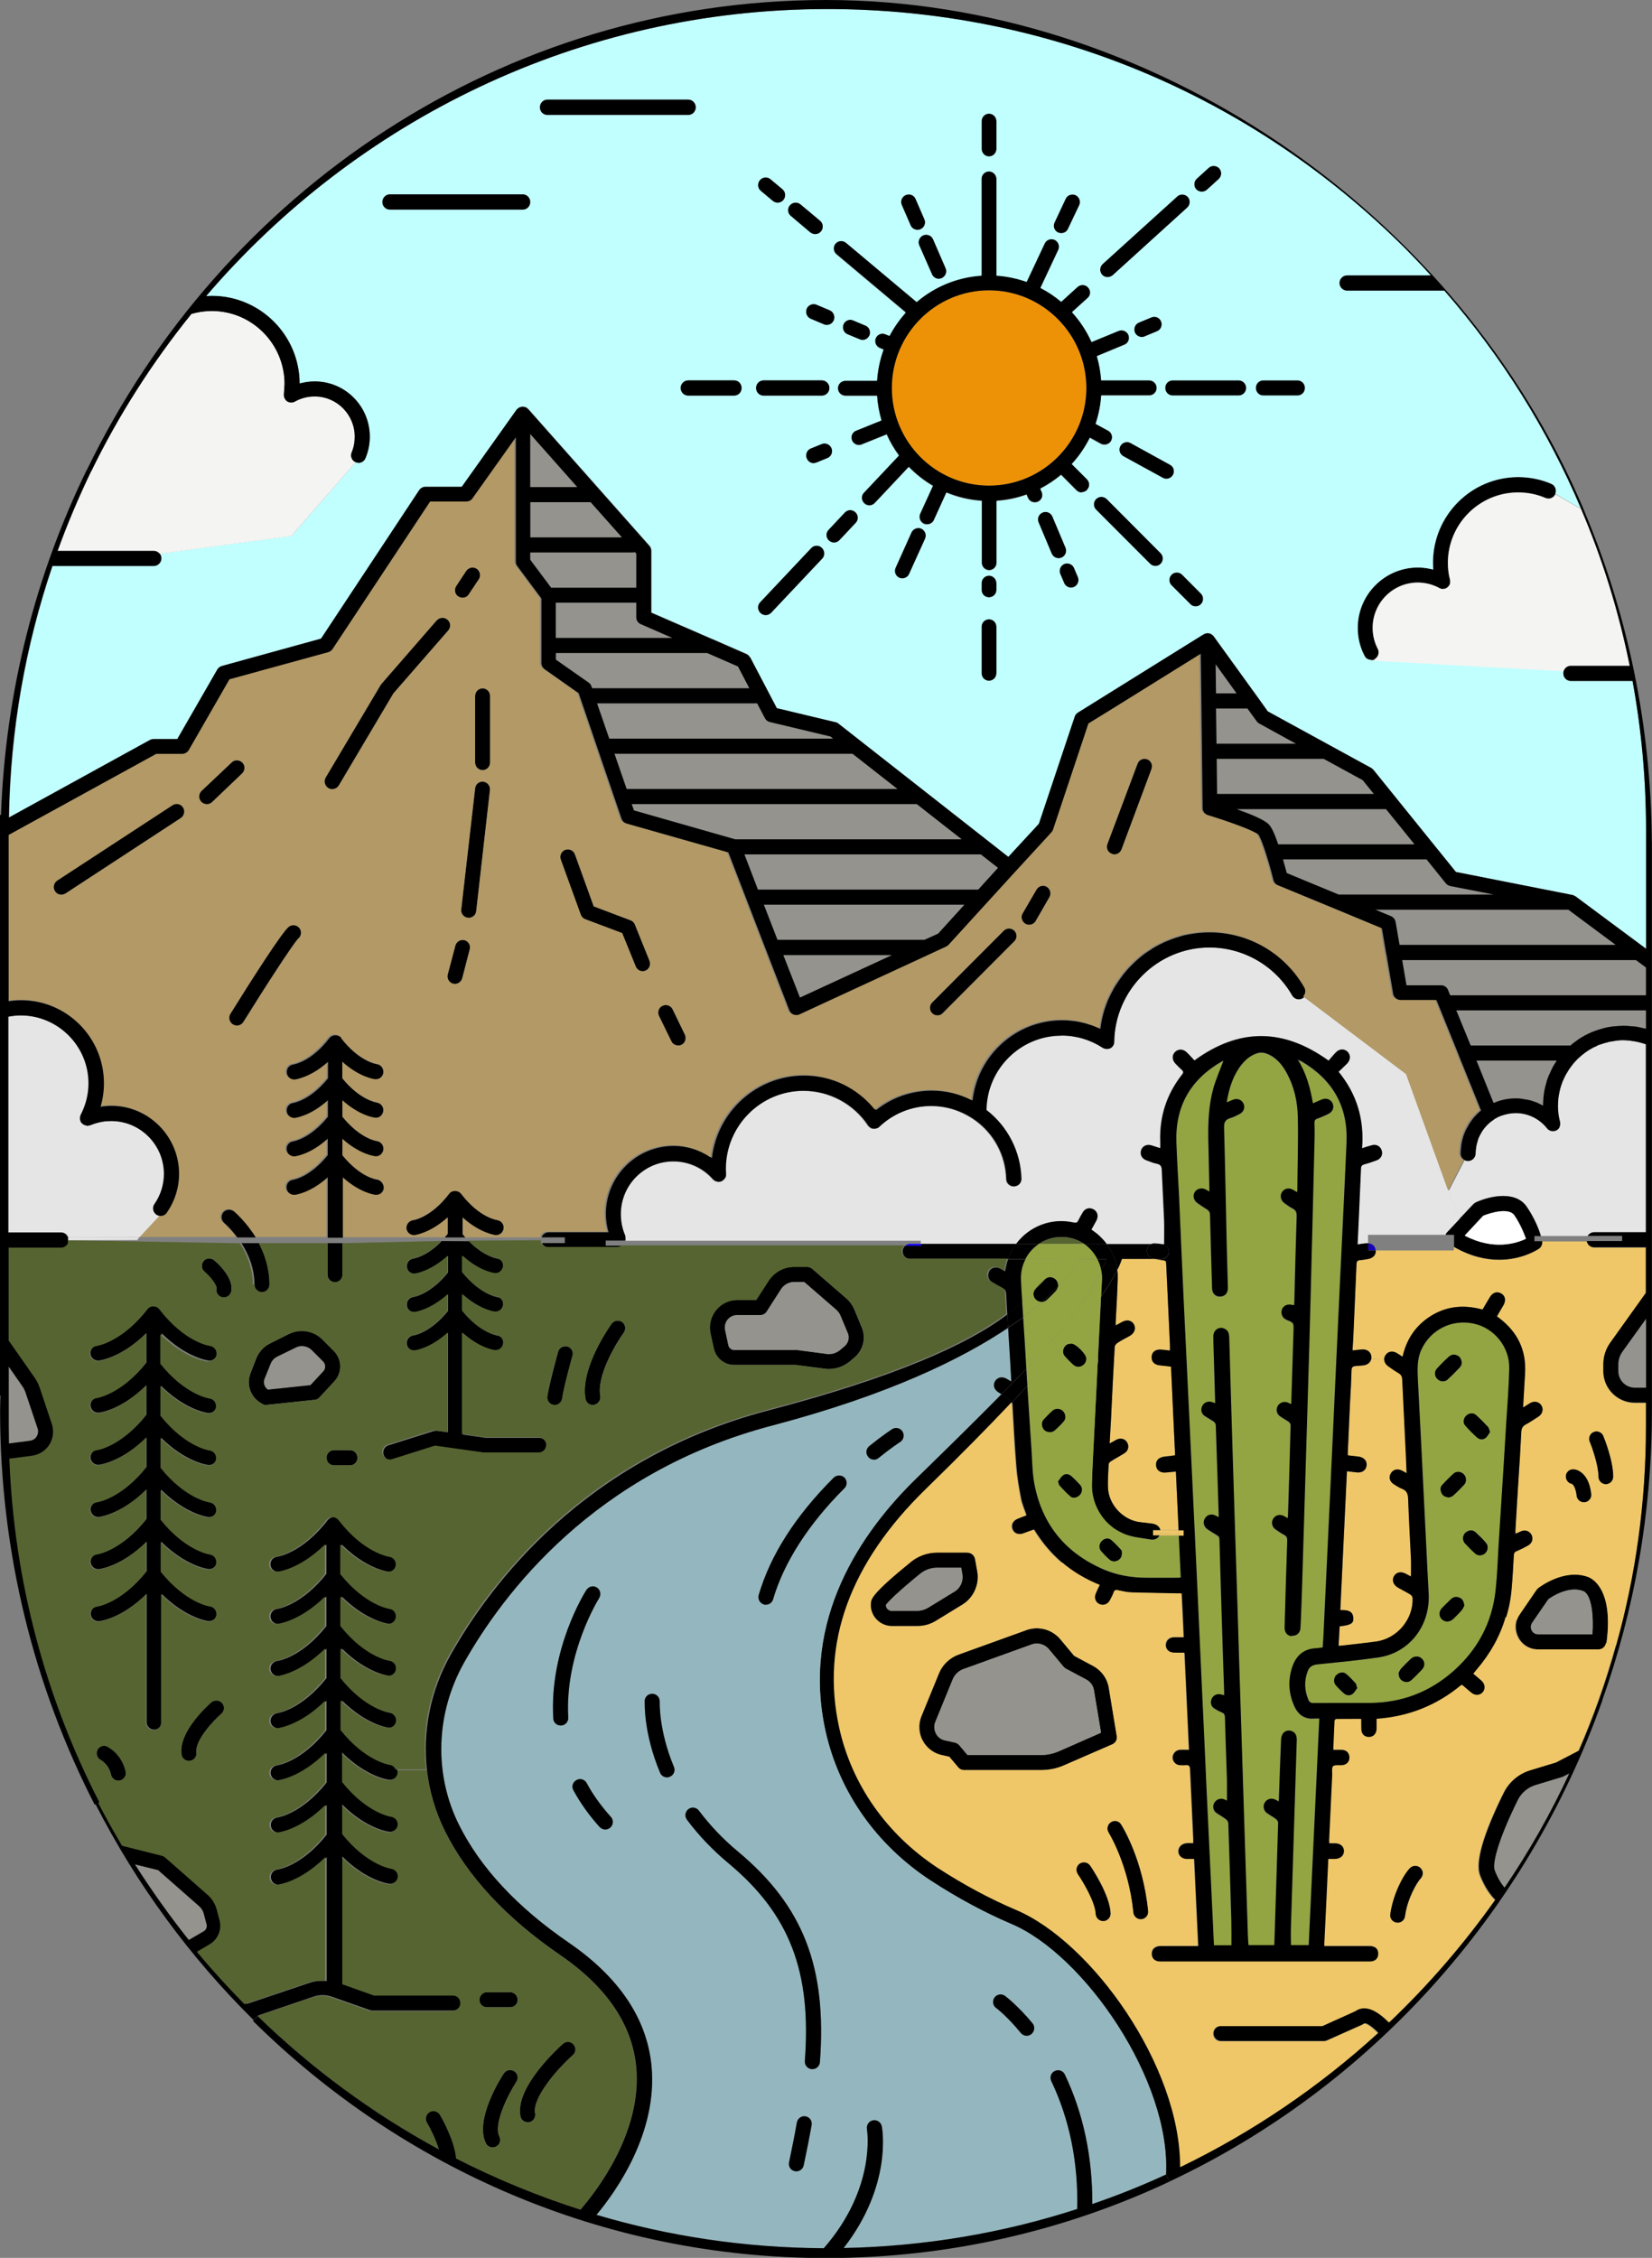<?xml version="1.0" encoding="UTF-8"?>
<svg id="Layer_2" data-name="Layer 2" xmlns="http://www.w3.org/2000/svg" viewBox="0 0 169.75 232">
  <rect x="0" y="0" width="169.75" height="232" fill="#808080" stroke="none"/>
  <defs>
    <style>
      .cls-1 {
        fill: #efc768;
      }

      .cls-1, .cls-2, .cls-3, .cls-4, .cls-5, .cls-6, .cls-7, .cls-8, .cls-9, .cls-10, .cls-11, .cls-12, .cls-13, .cls-14 {
        stroke-width: 0px;
      }

      .cls-2 {
        fill: #f4f4f2;
      }

      .cls-3 {
        fill: #ed9207;
      }

      .cls-4 {
        fill: #e5e5e5;
      }

      .cls-6 {
        fill: #94b7bf;
      }

      .cls-7 {
        fill: #1200ff;
      }

      .cls-8 {
        fill: #566431;
      }

      .cls-9 {
        fill: #c1ffff;
      }

      .cls-10 {
        fill: #fff;
      }

      .cls-11 {
        fill: #1800b9;
      }

      .cls-12 {
        fill: #94938e;
      }

      .cls-13 {
        fill: #92a542;
      }

      .cls-14 {
        fill: #b29966;
      }
    </style>
  </defs>
  <g id="Layer_3" data-name="Layer 3">
    <g>
      <path class="cls-12" d="M169.13,135.52v7.06h-1.14c-.94,0-1.71-.75-1.71-1.7v-.68c0-.47.15-.93.42-1.32l2.42-3.37Z"/>
      <path class="cls-12" d="M169.13,103.82v1.88c-.19-.05-.37-.1-.57-.13-.25-.06-.51-.11-.77-.12-.06,0-.12-.01-.19-.01-.25-.02-.52-.05-.79-.05s-.56.02-.82.05h-.02c-.07,0-.16.02-.23.02-.18.04-.36.05-.54.08t-.05.01c-.07.01-.15.04-.23.05-.17.05-.34.08-.51.15-.01,0-.04,0-.05.01-.06.01-.13.05-.21.07-.17.05-.34.12-.5.18-.01.01-.04.01-.06.02-.06.02-.11.06-.17.08-.17.07-.33.15-.48.23-.02.01-.05.01-.06.02-.06.04-.11.07-.17.11-.16.07-.3.17-.45.27-.02.01-.04.02-.06.04-.06.05-.12.1-.18.13-.12.1-.25.18-.39.29-.02.01-.05.04-.07.05-.06.06-.12.12-.19.17h-10.25l-1.48-3.61h19.49Z"/>
      <path class="cls-12" d="M169.13,99.41v2.86h-20.12l-.22-.55c-.12-.3-.4-.48-.71-.48h-3.56l-.44-2.59h24.02l1.03.76Z"/>
      <path class="cls-12" d="M166.03,97.09h-22.21l-.41-2.36c-.05-.27-.22-.48-.47-.59l-1.61-.67h19.83l4.87,3.62Z"/>
      <path class="cls-5" d="M163.77,147.13c.4-.16.85.04,1,.42.05.11,1.02,2.48,1.02,4.17,0,.44-.35.79-.77.79s-.77-.35-.77-.79c0-1.14-.64-2.97-.89-3.57-.16-.4.02-.86.42-1.02Z"/>
      <path class="cls-5" d="M158.06,163.17c.11-.08,2.67-2.06,5.14-1.15.45.17,2.62,1.28,1.89,6.78-.06.39-.39.68-.77.68h-6.25c-.86,0-1.64-.47-2.03-1.24-.29-.56-.34-1.17-.17-1.76.07-.22.18-.42.31-.62l1.73-2.53c.05-.06.1-.11.16-.17ZM158.06,167.93h5.56c.13-1.8-.06-4.12-.97-4.45-1.45-.55-3.16.56-3.56.85l-1.66,2.41c-.23.35-.11.67-.05.79s.25.4.67.4Z"/>
      <path class="cls-12" d="M159.1,164.33c.4-.29,2.1-1.39,3.56-.85.91.33,1.1,2.64.97,4.45h-5.56c-.41,0-.6-.28-.67-.4s-.18-.44.05-.79l1.66-2.41Z"/>
      <path class="cls-5" d="M160.89,151.64c.05-.42.42-.73.86-.68.16.01,1.51.23,1.77,2.54.06.42-.25.81-.68.86h-.08c-.39,0-.73-.29-.76-.69-.1-.85-.37-1.14-.47-1.19-.4-.07-.67-.44-.63-.85Z"/>
      <path class="cls-12" d="M161.25,182.22c-1.9,4.11-4.14,8.03-6.65,11.74-.3-.35-.68-.91-1-1.76-.25-.63.23-2.91,2.37-7.24.36-.74,1.03-1.3,1.83-1.54l2.71-.82s.1-.04.15-.06l.6-.31Z"/>
      <path class="cls-4" d="M150.83,119.3c.44,0,.77-.35.77-.78,0-.17.01-.33.04-.48.01-.05.01-.11.02-.16.01-.1.04-.21.06-.3.01-.06.02-.12.05-.18.02-.1.05-.18.08-.27.01-.07.04-.12.06-.19.05-.08.08-.18.13-.27.05-.11.11-.21.17-.31l.11-.18c.05-.07.1-.13.16-.21.04-.05.08-.1.13-.16s.1-.12.16-.18.12-.11.18-.17.13-.11.19-.17c.1-.07.21-.15.31-.22.04-.04.08-.06.13-.1.12-.06.23-.13.35-.19.04-.01.07-.02.11-.05.16-.07.33-.12.5-.17.02-.01.05-.02.07-.02.15-.04.29-.07.44-.1.05,0,.1-.01.15-.02.17-.01.34-.04.52-.04,1.27,0,2.44.58,3.23,1.57.05.06.08.1.13.13.01.01.02.01.04.02,0,0,.01.01.02.01,0,0,.01.02.02.02.05.02.08.05.13.06,0,.01.01.01.01.01.02,0,.04,0,.05.01.02,0,.04,0,.05.01.05,0,.08.01.12.01h.11s.02-.01.04-.01h.06s.01-.01.02-.01h.01s.05-.01.08-.04c.01,0,.04,0,.05-.01.02-.01.04-.01.05-.02.02-.01.06-.04.08-.06.01-.01.02-.01.02-.02.02-.01.04-.02.05-.04,0-.01.01-.01.01-.02.01,0,.01-.01.02-.01.02-.02.04-.05.05-.07,0,0,.01,0,.01-.01s.01-.01.01-.02h.01s.02-.05.02-.06t.02-.04s.01-.04.01-.06c.01,0,.01-.01.01-.02v-.02s.01-.01.01-.02c.01-.02.01-.04.01-.06t.01-.04h0v-.07h0v-.04s0-.08-.01-.11v-.04c-.15-.55-.22-1.11-.22-1.67,0-.16.01-.31.02-.47,0-.11.01-.22.02-.31.02-.13.05-.25.06-.39.02-.08.04-.17.05-.24.04-.16.07-.3.11-.46.02-.05.04-.11.05-.16l.18-.51s.04-.06.05-.1c.07-.17.16-.34.24-.51.01-.01.01-.04.04-.07.08-.16.18-.3.28-.46.02-.04.04-.06.06-.1.1-.13.19-.25.28-.38.05-.05.08-.11.13-.17.07-.08.16-.17.24-.27.07-.07.15-.15.22-.23.07-.07.16-.13.24-.21.07-.07.16-.13.24-.21s.18-.15.28-.22c.08-.05.15-.1.23-.16.11-.07.22-.13.34-.21.07-.04.13-.08.21-.12.12-.06.24-.12.37-.17.07-.04.13-.07.19-.11.13-.04.27-.1.41-.13.06-.02.13-.05.21-.07.13-.04.28-.07.41-.11.07-.02.15-.04.22-.05.15-.04.3-.05.45-.07.07-.01.13-.02.21-.04.22-.02.44-.04.67-.04.22,0,.44.02.67.04.07.01.13.02.21.04.16.01.3.04.45.07.08.01.16.02.24.05.13.04.28.07.41.11.07.02.15.05.23.07.04.01.07.04.12.05v19.3h-5.31c-.28,0-.53.16-.67.38h-4.82c-.18-.62-.62-1.78-1.44-2.99-1.16-1.74-3.86-1.11-5.26-.46-.08.05-.17.11-.24.18l-1.44,1.53-1.05-2.89,1.62-3.14c.1.04.19.06.3.06Z"/>
      <path class="cls-12" d="M157.78,113.25c-.12-.05-.24-.08-.36-.13-.02,0-.05-.01-.06-.02-.08-.01-.16-.04-.23-.06-.16-.04-.31-.06-.47-.08l-.22-.04c-.23-.04-.47-.05-.7-.05-.56,0-1.09.08-1.6.23-.01,0-.02,0-.02.01-.21.06-.41.13-.6.22h-.01l-1.75-4.34h8.25s-.01.01-.01.02c-.02.04-.04.06-.05.08-.13.19-.25.39-.36.58t-.01.02s-.01.04-.02.05c-.11.21-.22.42-.31.65h0s-.02.06-.04.08c-.08.21-.17.44-.24.65,0,0,0,.02-.01.04,0,.04-.01.07-.02.11-.06.19-.12.4-.16.61,0,.02-.01.05-.01.07-.02.05-.02.12-.04.18-.02.17-.06.34-.07.52-.01.04-.01.08-.01.11-.01.1-.01.18-.02.28,0,.1-.01.18-.02.28v.29s-.11-.06-.16-.08c-.11-.06-.23-.12-.34-.17-.04-.02-.07-.04-.11-.06-.06-.01-.12-.05-.18-.06Z"/>
      <path class="cls-5" d="M150.5,126.96c2.97,1.56,5.33.79,6.3.33-.19-.56-.56-1.47-1.19-2.41-.57-.85-2.5-.25-3.2.04l-1.91,2.05ZM149.4,126.88h-.86c.02-.1.08-.19.17-.28l1.25-1.33,1.44-1.53c.07-.07.16-.13.24-.18,1.4-.65,4.1-1.28,5.26.46.82,1.21,1.26,2.37,1.44,2.99h-.67v.53h.81c.05.28-.07.58-.31.75-.11.07-1.69,1.15-4.12,1.15-1.33,0-2.91-.33-4.64-1.32v-1.25Z"/>
      <path class="cls-1" d="M163.34,148.15c.25.61.89,2.43.89,3.57,0,.44.35.79.77.79s.77-.35.77-.79c0-1.68-.97-4.06-1.02-4.17-.16-.39-.6-.58-1-.42s-.58.62-.42,1.02ZM160.89,151.64c-.04.41.23.78.63.85.1.05.37.34.47,1.19.04.4.37.69.76.69h.08c.42-.05.74-.44.68-.86-.25-2.31-1.61-2.53-1.77-2.54-.44-.05-.81.25-.86.68ZM140.89,139.61c.01-.07.02-.15.01-.22-.05-.45-.41-.75-.91-.73-.33.01-.65.06-1.03.1.04-.63.07-1.22.1-1.8.11-2.37.22-4.74.31-7.11.01-.24.11-.34.33-.36.3-.04.6-.07.89-.13.52-.11.79-.44.76-.87h8.04v-.35c1.73.99,3.31,1.32,4.64,1.32,2.43,0,4.01-1.08,4.12-1.15.24-.17.36-.47.31-.75h4.58c.06.36.39.64.76.64h5.31v4.68l-3.66,5.12c-.47.65-.71,1.42-.71,2.23v.68c0,1.79,1.45,3.25,3.24,3.25h1.14v2.46c0,7.79-1.05,15.33-3.06,22.48l-.99-.28c.74-5.5-1.44-6.61-1.89-6.78-2.47-.91-5.03,1.07-5.14,1.15-.06.06-.11.11-.16.17l-1.73,2.53c-.13.19-.24.4-.31.62l-1.09-.33c.3-.94.48-1.94.57-2.97.1-1.13.16-2.25.22-3.38.01-.22.07-.35.28-.44.4-.17.79-.36,1.16-.57.44-.23.58-.69.39-1.09-.21-.41-.65-.57-1.1-.38-.18.08-.35.17-.56.25,0-.17-.01-.3,0-.42.1-1.66.21-3.32.3-4.97.11-1.68.22-3.37.3-5.05.02-.36.12-.61.46-.79.46-.24.88-.55,1.32-.82.41-.28.52-.74.29-1.13s-.73-.51-1.16-.25c-.23.13-.45.28-.71.45v-.31c.06-1.08.13-2.14.19-3.22.13-2.34-.76-4.19-2.6-5.61l-.29-.22c.12-.22.23-.41.34-.59s.22-.38.33-.56c.28-.5.18-.97-.25-1.21-.42-.24-.87-.08-1.15.39-.25.42-.51.85-.75,1.27-1.84-.5-3.58-.38-5.2.59-1.61.97-2.6,2.4-3.02,4.26-.21-.13-.37-.24-.54-.35-.45-.29-.94-.22-1.2.17-.1.15-.15.29-.15.45l-1.34-.06Z"/>
      <path class="cls-10" d="M152.41,124.92c.7-.29,2.64-.88,3.2-.04.63.94.99,1.85,1.19,2.41-.97.46-3.33,1.24-6.3-.33l1.91-2.05Z"/>
      <path class="cls-5" d="M151.79,147.74c-.44-.39-.85-.8-1.23-1.24-.27-.29-.21-.75.07-1.03.28-.29.73-.36,1.03-.11.44.39.85.81,1.25,1.24.1.11.12.29.22.53-.15.21-.27.47-.48.64-.25.19-.59.18-.85-.04Z"/>
      <path class="cls-5" d="M150.78,157.34c.3-.16.6-.12.85.1.37.34.74.69,1.06,1.08.28.3.23.78-.05,1.07-.29.29-.75.34-1.06.06-.39-.34-.75-.71-1.1-1.09-.11-.12-.13-.31-.17-.4.01-.44.18-.67.47-.81Z"/>
      <path class="cls-5" d="M148.93,153.87c-.42-.01-.68-.15-.82-.45-.13-.3-.15-.62.08-.86.36-.4.75-.79,1.15-1.15.31-.28.77-.23,1.06.05s.34.78.07,1.08c-.36.4-.75.79-1.15,1.15-.12.11-.31.15-.4.18Z"/>
      <path class="cls-5" d="M149.32,166.38c-.35.33-.85.33-1.16.02-.33-.31-.34-.8-.01-1.16.3-.31.62-.63.94-.93.27-.25.58-.3.91-.15.3.13.45.39.48.84-.06.11-.15.33-.28.48-.28.31-.58.61-.88.9Z"/>
      <path class="cls-12" d="M148.57,90.76c.12.15.28.23.45.28l4.5.88h-15.94l-5.36-2.22c-.08-.33-.23-.84-.39-1.41h14.75l1.98,2.46Z"/>
      <path class="cls-5" d="M148.78,141.74c-.34.31-.79.27-1.1-.04-.3-.3-.34-.76-.04-1.1.39-.42.8-.84,1.23-1.22.12-.12.33-.17.41-.21.44.01.69.16.83.46s.13.63-.11.88c-.4.42-.8.84-1.23,1.22Z"/>
      <path class="cls-5" d="M141.58,66.69c.19.36.04.84-.33,1.04-.12.06-.24.08-.36.08-.28,0-.54-.15-.67-.41-.47-.9-.7-1.87-.7-2.88,0-3.42,2.77-6.2,6.18-6.2.53,0,1.06.07,1.57.21-.01-.23-.02-.47-.02-.71,0-4.85,3.93-8.79,8.75-8.79,1.19,0,2.33.23,3.41.69.39.17.58.62.41,1.02h0c-.17.4-.63.58-1.02.41-.88-.38-1.83-.57-2.81-.57-3.98,0-7.22,3.25-7.22,7.24,0,.59.07,1.17.22,1.74,0,.02,0,.04.01.05v.24s-.01.05-.01.07c-.01.02-.01.06-.01.07-.01.04-.04.06-.05.08,0,.01,0,.02-.01.05t-.01.01s-.04.04-.05.07c-.02.01-.02.04-.05.05-.01.01-.02.04-.05.05s-.04.04-.06.06c-.01.01-.04.02-.05.02-.04.02-.05.04-.07.05s-.04.01-.06.02c-.02,0-.06.01-.08.02h-.01s-.02.01-.04.01c-.04.01-.08.02-.13.02h-.05c-.07,0-.15-.02-.22-.05-.01,0-.02-.01-.02-.01-.05-.01-.07-.02-.1-.05-.67-.35-1.43-.55-2.19-.55-2.55,0-4.64,2.08-4.64,4.65,0,.76.18,1.49.53,2.17Z"/>
      <path class="cls-5" d="M143.51,197.56c-.42-.05-.73-.44-.67-.86.27-2.02,1.37-4.11,2.03-4.76.31-.31.8-.3,1.1,0,.3.29.3.79,0,1.09-.35.35-1.37,2.06-1.6,3.86-.05.4-.39.68-.76.68-.05,0-.07,0-.11-.01Z"/>
      <path class="cls-12" d="M142.42,83.14l2.93,3.62h-14c-.47-1.38-.75-1.82-.97-2.05-.45-.48-1.9-1.08-3.31-1.57h15.36Z"/>
      <path class="cls-5" d="M145.07,172.62c-.25.23-.56.3-.88.15-.31-.16-.47-.4-.48-.88.06-.08.12-.29.27-.45.3-.33.63-.65.96-.97.37-.35.85-.36,1.19-.04.34.34.34.8-.02,1.17-.33.35-.67.69-1.02,1.02Z"/>
      <path class="cls-2" d="M141.25,67.73c.36-.21.52-.68.33-1.04-.35-.68-.53-1.41-.53-2.17,0-2.57,2.09-4.65,4.64-4.65.76,0,1.52.19,2.19.55.02.02.05.04.1.05,0,0,.01.01.02.01.07.02.15.05.22.05h.05s.1-.01.13-.02c.01,0,.02,0,.04-.01h.01s.06-.02.08-.02c.02-.01.04-.01.06-.02s.04-.02.07-.05c.01,0,.04-.01.05-.02.02-.02.04-.05.06-.06s.04-.04.05-.05c.02-.01.02-.04.05-.05.01-.04.04-.05.05-.07t.01-.01s.01-.04.01-.05c.01-.02.04-.05.05-.08,0-.01,0-.05.01-.07,0-.02.01-.05.01-.07v-.24s-.01-.02-.01-.05c-.15-.57-.22-1.15-.22-1.74,0-4,3.24-7.24,7.22-7.24.98,0,1.92.19,2.81.57.39.17.85-.01,1.02-.4h0s2.64,1.54,2.64,1.54c2.21,5.18,3.88,10.59,5.01,16.15h-6.05c-.36,0-.65.24-.75.57l-19.78-1.09v-.08c.12,0,.24-.02.36-.08Z"/>
      <polygon class="cls-12" points="140.02 80.16 141.17 81.58 125.05 81.58 125.01 77.97 136 77.97 140.02 80.16"/>
      <path class="cls-11" d="M140.58,127.75c.41.02.7.27.76.64.01.02.01.06.01.08h-.77v-.73Z"/>
      <path class="cls-1" d="M145.16,164.21c.08,2.19-1.58,4.17-3.75,4.47-.75.1-1.49.18-2.22.27-.53.07-1.06.12-1.63.18.01-.39.02-.71.05-1.05.01-.31.04-.64.05-.96,1.12-.13,1.43-.29,1.41-.8-.02-.87-.7-.87-1.34-.87.23-4.77.45-9.51.68-14.27.35.05.64.07.92.11.59.1,1.04-.18,1.1-.7.06-.48-.29-.86-.88-.92-.34-.04-.69-.08-1.05-.12,0-.13-.01-.24,0-.34.07-1.64.15-3.27.22-4.89.06-1.17.13-2.34.16-3.5.01-.34.16-.44.46-.45.27-.01.52-.05.79-.07.41-.05.71-.33.79-.68l1.34.06c0,.27.16.55.45.74.34.24.68.48,1.04.69.27.16.35.36.36.65.12,2.56.24,5.11.37,7.67.02.63.06,1.26.08,1.94-.21-.11-.36-.21-.53-.28-.42-.21-.87-.07-1.09.3-.24.4-.12.85.29,1.11.28.17.56.38.86.48.5.19.6.55.63,1.03.07,2.06.19,4.13.29,6.19.02.59,0,1.19,0,1.79-.16-.08-.34-.18-.53-.28-.51-.27-.98-.17-1.22.25-.24.44-.06.91.46,1.2.41.23.83.44,1.22.68.12.07.23.24.24.36Z"/>
      <path class="cls-13" d="M150.63,145.47c-.28.28-.34.74-.07,1.03.39.44.8.85,1.23,1.24.25.22.59.23.85.04.22-.17.34-.44.48-.64-.1-.24-.12-.42-.22-.53-.4-.42-.81-.85-1.25-1.24-.3-.25-.75-.18-1.03.11ZM150.48,158.55c.35.38.71.75,1.1,1.09.31.28.77.23,1.06-.06.28-.29.33-.76.05-1.07-.33-.39-.69-.74-1.06-1.08-.24-.22-.54-.25-.85-.1-.29.15-.46.38-.47.81.04.08.06.28.17.4ZM138.3,171.99c-.29-.24-.74-.13-.99.15s-.3.73-.06,1.02c.27.31.57.62.88.88.25.21.59.23.85.04.22-.16.34-.42.51-.64-.02-.02-.05-.05-.06-.07-.05-.13-.05-.3-.13-.39-.31-.34-.63-.69-.99-.98ZM146.07,138.64c.96-2.03,3.17-3.13,5.39-2.63,2.09.46,3.68,2.42,3.62,4.61-.05,1.88-.19,3.75-.31,5.62l-.25,4.11c-.18,2.77-.35,5.56-.53,8.35-.1,1.56-.15,3.14-.31,4.7-.36,3.38-1.87,6.18-4.43,8.39-2.43,2.11-5.26,3.16-8.48,3.19-.85.01-1.71,0-2.55,0-1.09,0-2.18,0-3.26.01-.25,0-.4-.08-.5-.31-.42-.98-.46-1.99-.07-2.99.17-.42.5-.62.97-.67,2.09-.22,4.18-.41,6.26-.71,3.2-.46,5.37-3.27,5.19-6.58-.17-2.98-.29-5.95-.45-8.93-.21-4.29-.44-8.59-.65-12.88-.05-1.11-.12-2.23.37-3.28ZM147.68,141.7c.31.3.76.35,1.1.04.44-.39.83-.8,1.23-1.22.24-.25.25-.58.11-.88s-.4-.45-.83-.46c-.08.04-.29.08-.41.21-.44.39-.85.8-1.23,1.22-.3.34-.27.8.04,1.1ZM148.19,152.56c-.23.24-.22.56-.08.86.15.3.4.44.82.45.08-.04.28-.07.4-.18.4-.36.79-.75,1.15-1.15.27-.3.22-.8-.07-1.08s-.75-.33-1.06-.05c-.4.36-.79.75-1.15,1.15ZM148.14,165.24c-.33.36-.31.85.01,1.16.31.3.81.3,1.16-.02.3-.29.6-.58.88-.9.13-.16.22-.38.28-.48-.04-.45-.18-.7-.48-.84-.33-.16-.64-.11-.91.15-.33.3-.64.62-.94.93ZM144.19,172.76c.33.16.63.08.88-.15.35-.33.69-.67,1.02-1.02.36-.38.36-.84.02-1.17-.34-.33-.81-.31-1.19.04-.33.31-.65.64-.96.97-.15.16-.21.36-.27.45.01.48.17.73.48.88Z"/>
      <path class="cls-5" d="M137.31,172.13c.25-.28.7-.39.99-.15.36.29.68.64.99.98.08.08.08.25.13.39.01.02.04.05.06.07-.17.22-.29.48-.51.64-.25.19-.59.17-.85-.04-.31-.27-.62-.57-.88-.88-.24-.29-.19-.74.06-1.02Z"/>
      <path class="cls-5" d="M133.32,39.09c.44,0,.77.35.77.78s-.34.78-.77.78h-3.51c-.44,0-.77-.35-.77-.78s.34-.78.77-.78h3.51Z"/>
      <path class="cls-12" d="M129.13,74.12c.06.08.16.17.25.22l3.78,2.08h-8.17l-.05-3.62h3.23l.96,1.32Z"/>
      <path class="cls-5" d="M127.28,39.09c.42,0,.77.35.77.78s-.35.78-.77.78h-6.78c-.44,0-.77-.35-.77-.78s.34-.78.77-.78h6.78Z"/>
      <polygon class="cls-12" points="124.9 68.24 127.07 71.25 124.94 71.25 124.9 68.24"/>
      <path class="cls-13" d="M132.27,158.27c-.1,2.97-.18,5.94-.27,8.9-.02.55.27.9.71.94.5.05.88-.29.89-.81.06-1.24.1-2.48.15-3.72.19-6.42.39-12.83.58-19.25.12-3.89.23-7.78.33-11.68.13-5.22.25-10.44.39-15.66.01-.52.01-1.04-.01-1.56-.01-.24.06-.36.29-.45.39-.13.75-.3,1.11-.47.47-.22.65-.67.46-1.1-.19-.41-.64-.58-1.1-.4-.29.12-.58.25-.92.4-.27-1.56-.65-3.06-1.55-4.48.19.08.31.12.41.18,3.17,1.87,4.74,4.6,4.6,8.3-.12,2.81-.25,5.61-.39,8.41-.21,4.22-.41,8.43-.6,12.65-.13,2.8-.25,5.6-.39,8.41-.18,4-.36,7.99-.56,12-.15,3.17-.3,6.36-.45,9.53-.02.29-.05.58-.06.91-.25.02-.48.07-.71.08-1.35.07-2.1.88-2.47,2.07-.37,1.25-.31,2.51.19,3.72.4.96,1.05,1.54,2.16,1.43.15-.01.29,0,.48,0-.36,7.78-.73,15.53-1.09,23.29h-1.83c0-.64-.02-1.26,0-1.88.11-3.75.24-7.5.35-11.25.08-2.65.17-5.29.25-7.95.01-.5-.17-.81-.56-.93-.33-.11-.71,0-.89.31-.11.17-.16.4-.16.61-.08,1.97-.15,3.96-.22,5.94,0,.11-.01.22-.02.38-.13-.07-.24-.12-.35-.18-.4-.21-.86-.07-1.09.3-.21.36-.11.84.24,1.08.3.22.63.39.92.61.11.08.23.25.22.39-.12,4.15-.25,8.31-.39,12.46,0,.02-.01.05-.02.11h-2.64c-.02-.29-.05-.58-.06-.88-.11-3.43-.22-6.87-.33-10.3-.13-4.32-.28-8.65-.41-12.97-.12-3.63-.23-7.28-.34-10.91-.17-5.39-.35-10.77-.51-16.16-.12-3.74-.22-7.47-.33-11.22-.01-.38-.1-.69-.42-.87-.56-.33-1.22.07-1.21.75,0,.91.05,1.82.07,2.74.04,1.37.08,2.74.12,4.13-.15-.05-.27-.1-.37-.13-.41-.1-.79.07-.96.42-.18.36-.08.78.25,1.02.3.21.63.38.93.58.11.08.21.23.21.35.11,3.06.21,6.12.3,9.17v.3c-.13-.06-.22-.1-.3-.15-.44-.23-.88-.12-1.12.28-.23.38-.12.85.29,1.13.3.19.62.4.93.58.19.11.28.24.28.48.07,2.73.16,5.45.24,8.18.07,2.46.16,4.92.24,7.38v.42c-.18-.04-.31-.08-.45-.11-.4-.04-.73.17-.86.55-.13.36,0,.75.34.94.24.15.48.28.75.39.21.08.29.21.3.45.06,2.17.13,4.34.21,6.5.01.69,0,1.39,0,2.11-.06-.02-.16-.07-.25-.12-.4-.17-.82-.04-1.05.34-.21.35-.12.8.22,1.04.33.23.68.41.98.65.12.08.24.27.24.41.12,3.36.22,6.72.31,10.08.02.81.01,1.62.01,2.46h-1.8c-.04-.58-.06-1.16-.08-1.74-.23-4.82-.46-9.64-.69-14.47-.16-3.5-.31-7.01-.48-10.53-.17-3.86-.35-7.73-.53-11.59-.23-4.86-.46-9.73-.69-14.58-.22-4.52-.45-9.05-.65-13.57-.17-3.52-.31-7.04-.47-10.56-.08-1.83-.21-3.65-.27-5.47-.13-3.68,1.44-6.43,4.62-8.28.08-.05.19-.08.22-.1-.34.91-.75,1.84-1.03,2.8-.48,1.7-.56,3.45-.53,5.21.04,1.66.07,3.32.11,4.98v.46c-.17-.1-.28-.17-.4-.23-.4-.21-.88-.08-1.1.28-.22.35-.12.82.23,1.09.33.23.65.46,1,.67.24.15.34.31.34.61.06,2.52.13,5.03.21,7.53.02.57.44.91.94.82.45-.07.69-.39.68-.91-.04-1.47-.08-2.93-.12-4.41-.08-4.01-.16-8.01-.27-12.02-.01-.53.12-.85.65-.99.31-.08.62-.25.91-.4.45-.21.62-.64.44-1.07s-.63-.59-1.09-.41c-.19.07-.39.16-.64.27.21-1.3.56-2.47,1.26-3.52.51-.74,1.12-1.36,2.02-1.57.28-.07.63-.01.89.1.94.39,1.56,1.14,2.03,2.02.74,1.38,1.08,2.88,1.11,4.42.05,2.54-.02,5.08-.05,7.61,0,.04-.01.07-.04.16-.13-.08-.25-.16-.39-.23-.41-.25-.88-.16-1.14.22-.24.35-.15.86.24,1.14.28.19.56.41.86.56.34.18.41.42.4.8-.1,2.96-.17,5.91-.24,8.85-.01.1-.02.18-.02.28-.17-.02-.31-.06-.46-.06-.4-.02-.74.23-.82.59-.08.4.08.78.45.94l.07.04c.71.29.73.29.7,1.07-.07,2.46-.15,4.92-.23,7.38,0,.06-.01.11-.02.21-.12-.06-.22-.11-.33-.16-.4-.17-.85-.01-1.05.35-.21.38-.11.81.27,1.07.28.19.59.35.87.55.1.07.21.24.19.35-.07,3.11-.17,6.21-.27,9.31,0,.07-.02.13-.04.25-.15-.08-.25-.16-.37-.22-.42-.23-.88-.11-1.12.28-.22.38-.12.84.27,1.1.29.19.57.39.87.55.24.13.33.29.31.57Z"/>
      <path class="cls-5" d="M122.91,19.45c-.28-.31-.25-.81.06-1.09l1.22-1.11c.31-.29.81-.27,1.1.05.28.33.25.81-.06,1.1l-1.22,1.11c-.16.13-.34.19-.52.19-.21,0-.42-.08-.58-.25Z"/>
      <path class="cls-1" d="M121.1,157.23h.52v.55h-.5s-.01-.11-.01-.16c0-.13,0-.25-.01-.39Z"/>
      <path class="cls-5" d="M154.6,193.96c2.52-3.71,4.75-7.63,6.65-11.74l-.6.31s-.1.05-.15.06l-2.71.82c-.8.24-1.46.8-1.83,1.54-2.14,4.34-2.62,6.61-2.37,7.24.33.85.7,1.41,1,1.76ZM164.66,174.69c-7.76,21.97-23.93,39.81-44.5,49.47l-.35-.73c.51-9.64-8.39-22.57-15.91-25.74-2.76-1.17-5.54-2.68-8.27-4.46-5.57-3.65-9.41-9.1-10.8-15.36-2.54-11.48,3.68-20.46,9.34-25.97,3.52-3.43,6.4-6.26,8.74-8.65.3.19.6.38.89.58.07.05.15.15.19.24-2.41,2.54-5.3,5.49-8.8,8.9-7.81,7.61-10.8,15.86-8.89,24.52,1.29,5.86,4.9,10.97,10.12,14.4,2.65,1.72,5.36,3.19,8.03,4.31,7.84,3.31,16.93,16.1,16.88,26.44,7.45-3.6,14.28-8.26,20.31-13.77-.59-.62-1.2-1.02-1.41-.98-.07.06-.13.1-.21.13l-3.63,1.62c-.1.05-.19.07-.31.07h-10.6c-.42,0-.77-.35-.77-.78s.35-.78.77-.78h10.45l3.39-1.53c.3-.22.68-.33,1.09-.29.88.07,1.8.86,2.37,1.45,4.03-3.83,7.67-8.04,10.88-12.58-.46-.46-1.06-1.25-1.55-2.51-.51-1.33.3-4.19,2.43-8.49.56-1.13,1.56-1.97,2.77-2.34l2.64-.8,2.3-1.2c.76-1.74,1.46-3.51,2.1-5.32l.31.11Z"/>
      <path class="cls-5" d="M120.38,59.05c.3-.3.79-.3,1.09,0l1.93,1.94c.3.3.3.79,0,1.09-.15.16-.35.23-.54.23s-.4-.07-.54-.23l-1.93-1.93c-.3-.3-.3-.8,0-1.1Z"/>
      <path class="cls-5" d="M115.12,45.83c.21-.38.68-.52,1.05-.31l4.05,2.23c.39.19.52.67.31,1.05-.15.25-.41.4-.68.4-.13,0-.25-.04-.37-.1l-4.05-2.22c-.37-.21-.52-.68-.31-1.05Z"/>
      <path class="cls-1" d="M114.02,148.32c.05-.81.08-1.54.13-2.27.12-2.56.24-5.1.39-7.64,0-.15.15-.34.28-.42.41-.27.85-.48,1.28-.73.48-.28.65-.76.41-1.19-.24-.41-.73-.51-1.22-.23-.22.11-.42.22-.65.35v-.31c.07-1.5.17-2.99.21-4.48.01-.31,0-.61-.04-.9.24-.47.39-.84.48-1.14h3.41c.15.02.29.05.45.07.73.12.65-.05.69.78.13,2.66.25,5.32.37,7.98.01.18,0,.36,0,.57-.33-.04-.62-.07-.91-.1-.57-.04-.93.23-.97.71-.05.52.27.85.85.91.36.04.74.08,1.14.13.15,3.06.28,6.08.42,9.11-.36.05-.67.1-.98.12-.69.06-1.04.41-.97.96.06.52.52.78,1.16.67.27-.04.54-.05.87-.08.1,2.02.18,4.03.28,6.04h-1.87c-.08-.36-.4-.61-.87-.67-.44-.05-.87-.1-1.32-.16-1.68-.25-3.12-1.8-3.19-3.52-.02-.81.04-1.62.07-2.43.01-.1.13-.23.23-.29.45-.29.92-.53,1.37-.82.42-.25.53-.73.3-1.11-.22-.39-.69-.51-1.12-.28-.21.11-.41.23-.68.38Z"/>
      <path class="cls-5" d="M118.47,129.31c-.44-.11-.67-.47-.6-.91.05-.28.22-.5.45-.59h1.02c.06,0,.12.01.18.02.35.07.59.38.59.75,0,.42-.34.78-.77.78h-.63c-.08-.01-.16-.02-.23-.05Z"/>
      <path class="cls-1" d="M119.23,157.51c.01-.1.01-.19,0-.28h1.87c.01.13.01.25.01.39l-1.89-.08v-.02Z"/>
      <path class="cls-1" d="M121.13,157.78h-1.98s.01-.04.02-.06c.02-.06.04-.12.05-.18h.01l1.89.08s0,.11.01.16Z"/>
      <path class="cls-1" d="M119.17,157.72c.02-.06.04-.12.05-.18-.01.06-.02.12-.05.18Z"/>
      <path class="cls-1" d="M119.17,157.72s-.01.04-.02.06h-.01s.02-.04.04-.06Z"/>
      <path class="cls-10" d="M119.13,157.78h.01s-.05.1-.08.13c.02-.04.05-.08.07-.13Z"/>
      <path class="cls-5" d="M118.31,127.81c.11-.06.24-.08.39-.07.22.01.44.04.63.07h-1.02Z"/>
      <path class="cls-1" d="M119.13,157.78h-.65v-.55h.75c.01.08.01.18,0,.28v.02h-.01c-.01.06-.02.12-.05.18-.01.02-.02.04-.04.06Z"/>
      <path class="cls-5" d="M117.32,34.63c-.29,0-.58-.17-.71-.47-.16-.4.02-.85.42-1.02l1.28-.53c.39-.17.85.02,1,.41.16.41-.02.86-.42,1.02l-1.27.53c-.1.05-.19.06-.3.06Z"/>
      <path class="cls-5" d="M114.8,130.5c-.12-1.02-.5-1.9-1.1-2.69h4.61c-.23.1-.4.31-.45.59-.06.44.17.8.6.91.07.02.15.04.23.05h-3.41c-.1.3-.24.67-.48,1.14Z"/>
      <path class="cls-5" d="M112.8,140.2v-.05c.01-.28.02-.55.04-.82.05-1.08.1-2.14.16-3.22.04-.85.08-1.71.13-2.56,0-.11,0-.21.01-.31h0c.81-1.16,1.33-2.05,1.67-2.74.04.29.05.58.04.9-.04,1.49-.13,2.98-.21,4.48v.31c.23-.13.44-.24.65-.35.5-.28.98-.18,1.22.23.24.42.07.91-.41,1.19-.44.24-.87.46-1.28.73-.13.08-.28.28-.28.42-.15,2.54-.27,5.09-.39,7.64-.05.73-.08,1.45-.13,2.27.27-.15.47-.27.68-.38.44-.23.91-.11,1.12.28.23.39.12.86-.3,1.11-.45.29-.92.53-1.37.82-.1.06-.22.19-.23.29-.04.81-.1,1.62-.07,2.43.07,1.72,1.51,3.27,3.19,3.52.45.06.88.11,1.32.16.47.06.79.3.87.67h-.75v.55h.65s-.05.1-.07.13-.07.08-.11.11c-.18.16-.45.22-.76.17-.83-.15-1.71-.21-2.48-.5-.13-.05-.27-.1-.39-.16-.25-.12-.5-.25-.73-.4-.11-.07-.22-.16-.33-.24-.22-.17-.41-.35-.6-.55-.94-1.02-1.5-2.39-1.46-3.85.04-1.71.15-3.42.23-5.12.12-2.27.23-4.53.34-6.8.01-.13.01-.25.02-.38Z"/>
      <path class="cls-5" d="M114.15,187.24c.36-.24.85-.13,1.06.24.1.15,2.25,3.59,2.77,8.88.05.44-.27.81-.69.86h-.07c-.39,0-.73-.29-.77-.7-.48-4.91-2.52-8.18-2.54-8.21-.22-.36-.12-.85.24-1.07Z"/>
      <path class="cls-5" d="M114.24,87.73c-.4-.15-.59-.58-.45-.99l3.1-8.26c.15-.4.59-.61.99-.46s.6.59.45,1.01l-3.08,8.26c-.12.31-.41.51-.73.51-.1,0-.19-.01-.28-.06Z"/>
      <path class="cls-5" d="M113.22,131.65c.02-.36,0-.73-.06-1.07.23-.48.41-.87.53-1.19h-.93c-.33-.64-.8-1.19-1.38-1.59h2.32c.6.79.98,1.67,1.1,2.69-.34.69-.86,1.57-1.67,2.73.02-.52.06-1.05.08-1.57Z"/>
      <path class="cls-5" d="M113.24,28.23c-.28-.33-.25-.81.06-1.1l7.67-6.95c.31-.29.8-.25,1.09.06.28.31.25.8-.06,1.09l-7.67,6.96c-.15.12-.33.19-.52.19-.21,0-.41-.08-.57-.25Z"/>
      <path class="cls-5" d="M113.16,158.38c.24-.3.68-.42.98-.19.39.3.73.69,1.06,1.05.08.08.08.23.08.25.02.45-.13.69-.42.85-.3.16-.62.13-.88-.1-.3-.27-.58-.56-.85-.86-.25-.29-.23-.71.02-1.01Z"/>
      <path class="cls-5" d="M97.1,178.83l1.03.23c.16.04.31.13.42.25l.86,1.02h7.58c.62,0,1.23-.13,1.8-.38l4.34-1.91-.73-4.37c-.07-.46-.35-.85-.75-1.07l-2.15-1.15c-.08-.05-.17-.12-.23-.19l-1.5-1.8c-.44-.52-1.16-.73-1.8-.48l-6.98,2.52c-.5.18-.89.56-1.1,1.05l-1.79,4.38c-.16.39-.13.82.06,1.19.19.38.53.63.93.71ZM112.4,171.22c.81.46,1.39,1.27,1.54,2.19l.82,4.98c.06.35-.12.69-.45.84l-4.9,2.13c-.76.35-1.58.52-2.42.52h-7.93c-.23,0-.45-.1-.59-.28l-.92-1.09-.77-.17c-.85-.19-1.57-.74-1.97-1.51s-.45-1.68-.12-2.48l1.8-4.4c.36-.9,1.1-1.6,2-1.93l6.98-2.52c1.26-.46,2.67-.07,3.52.96l1.4,1.68,2.02,1.08Z"/>
      <path class="cls-4" d="M109.1,106.4c1.5,0,2.96.44,4.21,1.26.02.01.04.01.05.02.02.01.06.02.08.04.01.01.04.01.05.01.01.01.02.01.04.02.02,0,.04.01.06.01.02.01.06.01.08.01h.17s.04,0,.05-.01h.04s.11-.04.16-.06c0,0,.01,0,.01-.01.01,0,.02-.01.02-.01.01-.01.04-.02.05-.02l.04-.04s.04-.02.05-.04c0-.01.01-.01.02-.02s.02-.02.04-.05.05-.05.06-.08c.01,0,.01-.01.01-.01,0-.01.01-.02.01-.04.01-.02.04-.05.05-.08,0-.02,0-.04.01-.05t.01-.05s.01-.04.01-.05c.01-.04.01-.06.01-.08v-.05c.1-5.33,4.47-9.67,9.79-9.67,3.51,0,6.76,1.9,8.5,4.93.22.38.69.51,1.06.29.06-.04.12-.08.17-.13l10.57,7.98,4.32,11.96,1.05,2.89-1.25,1.33c-.08.08-.15.18-.17.28h-7.96v.87c-.08-.01-.18-.01-.28,0-.25.02-.52.07-.82.11.05-.87.08-1.71.12-2.54.07-1.74.16-3.5.23-5.24,0-.25.1-.38.35-.45.42-.11.83-.27,1.26-.41.45-.17.67-.61.51-1.04-.15-.44-.57-.64-1.03-.5-.31.08-.62.18-.98.3.24-2.97-.53-5.57-2.41-7.86.3-.29.59-.56.87-.84.36-.38.39-.86.07-1.2-.33-.34-.85-.34-1.21.05-.29.28-.53.61-.75.85-4.67-3.37-9.2-3.37-13.79-.02-.27-.28-.53-.59-.82-.86-.35-.34-.85-.34-1.16-.02-.33.31-.33.81.02,1.19.22.23.44.46.68.67.18.17.16.29.01.47-1.57,2-2.32,4.28-2.24,6.82.01.23,0,.47,0,.71-.04,0-.06.01-.08.01-.28-.08-.56-.18-.83-.27-.48-.15-.92.07-1.06.51-.13.46.08.87.58,1.04.34.12.68.27,1.04.34.4.08.5.3.51.69.07,1.72.17,3.44.24,5.16.02.81,0,1.62,0,2.43-.04,0-.07-.01-.11-.01-.06-.01-.12-.02-.18-.02-.19-.04-.41-.06-.63-.07-.15-.01-.28.01-.39.07h-4.61c-.28-.38-.6-.71-.99-1.04-.18-.15-.36-.28-.57-.42.18-.33.35-.64.52-.94.22-.45.11-.9-.29-1.13-.42-.24-.87-.12-1.14.33-.16.27-.3.52-.44.8-.11.24-.24.28-.51.22-2.29-.51-4.56.41-5.88,2.19h-9.77v-.34h-30.4v-.07s-.01-.07-.01-.12c.01-.13.01-.28-.06-.42-.28-.67-.41-1.38-.41-2.12,0-2.98,2.42-5.41,5.41-5.41,1.56,0,3.05.67,4.08,1.85.02.01.04.02.05.04l.02.02c.07.06.15.1.22.13,0,0,.01.01.02.01.08.02.17.04.25.04h.01s.04.01.06.01t.01-.01s.05,0,.08-.01c.02,0,.04-.01.07-.01.01,0,.04-.01.06-.02s.05-.01.07-.04c.02-.01.04-.02.05-.04.02-.01.06-.04.07-.05s.01-.01.02-.01c0-.01.01-.02.04-.04.01-.02.04-.05.05-.06.02-.02.04-.05.05-.06l.04-.07s.02-.04.04-.06.01-.05.02-.07c0-.02.01-.05.01-.07s.01-.05.01-.07v-.13c-.01-.17-.02-.34-.02-.51,0-4.42,3.59-8.02,7.99-8.02,2.66,0,5.15,1.33,6.64,3.56.01.02.04.06.06.08l.02.02c.07.07.15.12.23.17t.01.01c.1.04.18.05.28.06h.01c.1,0,.19-.02.28-.05h.01c.06-.02.11-.05.16-.08.04-.01.06-.05.08-.07t.01-.01c1.45-1.37,3.35-2.13,5.33-2.13,1.61,0,3.14.5,4.46,1.42,2.01,1.42,3.19,3.65,3.26,6.09.01.42.36.75.77.75h.02c.44-.01.77-.36.75-.79-.07-2.77-1.41-5.38-3.59-7.06.06-4.23,3.49-7.64,7.73-7.64Z"/>
      <path class="cls-5" d="M112.63,51.28c.3-.3.8-.3,1.1,0l5.54,5.56c.3.3.3.79,0,1.09-.15.16-.35.23-.54.23s-.4-.07-.54-.23l-5.55-5.56c-.3-.3-.3-.79,0-1.09Z"/>
      <path class="cls-5" d="M113.16,130.59c-.07-.42-.21-.82-.4-1.19h.93c-.12.31-.3.7-.53,1.19Z"/>
      <path class="cls-13" d="M112.76,129.4c.19.36.33.76.4,1.19-.44.84-1.08,1.95-2.04,3.38-1.17,1.73-2.96,3.83-5.66,6.67-.1-1.77-.21-3.52-.33-5.29.73-.55,1.37-1.08,1.93-1.56.18-.01.36-.1.53-.24.31-.29.62-.59.91-.91.12-.15.18-.34.23-.45,0-.01.01-.01.01-.02,1.17-1.22,1.81-2.19,2.12-2.76h1.9Z"/>
      <path class="cls-10" d="M112.83,139.33c-.01.28-.02.55-.04.82l-.02-.23.06-.59Z"/>
      <path class="cls-12" d="M111.66,172.6c.4.22.68.61.75,1.07l.73,4.37-4.34,1.91c-.57.24-1.19.38-1.8.38h-7.58l-.86-1.02c-.11-.12-.27-.22-.42-.25l-1.03-.23c-.4-.08-.74-.34-.93-.71-.19-.36-.22-.8-.06-1.19l1.79-4.38c.21-.5.6-.87,1.1-1.05l6.98-2.52c.64-.24,1.37-.04,1.8.48l1.5,1.8c.06.07.15.15.23.19l2.15,1.15Z"/>
      <path class="cls-5" d="M111.24,124.6c.27-.45.71-.57,1.14-.33.4.23.51.68.29,1.13-.17.3-.34.62-.52.94.21.15.39.28.57.42.39.33.71.67.99,1.04h-2.32c-.67-.45-1.48-.71-2.36-.7-.85.01-1.62.27-2.27.7h-2.33c1.32-1.78,3.59-2.7,5.88-2.19.27.06.4.02.51-.22.13-.28.28-.53.44-.8Z"/>
      <path class="cls-5" d="M110.93,191.49c.36-.24.85-.16,1.09.21.21.29,2.02,3.02,2.1,4.89.02.42-.3.79-.73.81h-.05c-.41,0-.75-.33-.77-.75-.05-1.21-1.34-3.37-1.84-4.08-.24-.36-.15-.84.19-1.08Z"/>
      <path class="cls-8" d="M109.02,127.11c.88-.01,1.69.25,2.36.7h-4.63c.65-.44,1.43-.69,2.27-.7Z"/>
      <path class="cls-5" d="M110.52,20.05c.39.19.56.65.37,1.04l-1.15,2.42c-.12.29-.41.45-.7.45-.11,0-.22-.02-.33-.07-.39-.17-.56-.64-.36-1.03l1.14-2.43c.18-.39.64-.55,1.03-.38Z"/>
      <path class="cls-5" d="M111.2,140.34c-.33.18-.64.13-.92-.1-.3-.27-.58-.56-.85-.86-.23-.25-.25-.58-.11-.88.16-.3.4-.45.77-.44h.04c.45.04,1.46,1.05,1.49,1.49.02.34-.12.61-.42.79Z"/>
      <path class="cls-5" d="M110.77,59.3c.16.39-.02.85-.41,1.02-.1.04-.21.06-.3.06-.3,0-.59-.18-.71-.47l-.4-.94c-.16-.4.02-.85.41-1.02.4-.16.86.02,1.02.41l.4.94Z"/>
      <path class="cls-5" d="M111.01,152.58c.27.31.23.71-.02,1.02-.23.27-.68.42-.96.21-.42-.35-.8-.76-1.17-1.17-.07-.07-.07-.21-.1-.31l-.07-.07c.18-.23.31-.5.54-.67.25-.19.59-.15.85.07.33.29.64.61.93.93Z"/>
      <path class="cls-13" d="M107.15,146.71c.15.3.4.45.82.45.07-.02.25-.05.37-.15.34-.3.67-.62.97-.97.24-.28.18-.78-.08-1.04s-.76-.33-1.06-.06c-.33.28-.63.59-.92.91-.22.25-.23.56-.1.86ZM113.14,159.39c.27.3.54.59.85.86.27.23.58.25.88.1.29-.16.45-.4.42-.85,0-.02,0-.17-.08-.25-.34-.36-.68-.75-1.06-1.05-.3-.23-.74-.11-.98.19-.25.29-.28.71-.02,1.01ZM112.77,140.58c-.11,2.27-.22,4.53-.34,6.8-.08,1.71-.19,3.42-.23,5.12-.04,1.47.52,2.83,1.46,3.85.19.19.39.38.6.55.11.08.22.17.33.24.23.15.47.28.73.4.12.06.25.11.39.16.77.29,1.64.35,2.48.5.31.05.58-.01.76-.17.04-.02.08-.07.11-.11.04-.04.06-.08.08-.13h1.98c.06,1.3.12,2.58.18,3.88.01.15.01.28.02.42-.16.01-.24.02-.33.02-1.11,0-2.22.01-3.34,0-1.44-.02-2.85-.27-4.18-.82-3.89-1.65-6.34-4.53-7.17-8.7-.23-1.14-.24-2.31-.31-3.48l-.44-6.72c3.8-4.12,6.13-7.06,7.57-9.14-.01.11-.01.21-.01.31-.05.85-.1,1.71-.13,2.56-.06,1.08-.11,2.14-.16,3.22l-.06.59.02.23v.05c-.01.12-.01.24-.02.38ZM110.28,140.24c.28.23.59.28.92.1.3-.18.45-.45.42-.79-.02-.44-1.04-1.45-1.49-1.49h-.04c-.37-.01-.62.13-.77.44-.15.3-.12.63.11.88.27.3.54.59.85.86ZM110.98,153.6c.25-.3.29-.7.02-1.02-.29-.33-.6-.64-.93-.93-.25-.22-.59-.27-.85-.07-.23.17-.36.44-.54.67l.07.07c.02.11.02.24.1.31.37.41.75.82,1.17,1.17.28.22.73.06.96-.21Z"/>
      <path class="cls-3" d="M101.62,29.83c5.51,0,10,4.51,10,10.04s-4.49,10.03-10,10.03-9.99-4.51-9.99-10.03,4.47-10.04,9.99-10.04Z"/>
      <path class="cls-13" d="M105.37,129.36h3.64c-.35.52-.87,1.24-1.61,2.07h-.01c-.33.33-.65.64-.97.98-.06.07-.11.15-.15.22t-.01.02c-.37.35-.79.74-1.23,1.13-.05-.79-.11-1.57-.13-2.36-.02-.74.15-1.45.47-2.06Z"/>
      <path class="cls-5" d="M107.97,147.16c-.42,0-.68-.15-.82-.45-.13-.3-.12-.61.1-.86.29-.31.59-.63.92-.91.3-.27.79-.22,1.06.06s.33.76.08,1.04c-.3.35-.63.67-.97.97-.12.1-.3.12-.37.15Z"/>
      <path class="cls-13" d="M112.76,129.4h-1.9c-.3.57-.94,1.54-2.12,2.76-.02-.44-.17-.69-.47-.84-.31-.16-.62-.11-.87.11.74-.84,1.26-1.55,1.61-2.07h-3.64c.31-.63.8-1.16,1.38-1.55h4.63c.58.4,1.05.94,1.38,1.59Z"/>
      <path class="cls-5" d="M107.13,52.67c.39-.17.85.01,1.02.41l1.35,3.21c.16.39-.01.85-.42,1.02-.1.04-.19.06-.29.06-.3,0-.59-.18-.71-.47l-1.35-3.21c-.17-.4.01-.85.41-1.02Z"/>
      <path class="cls-5" d="M107.06,133.78c.65-.58,1.21-1.11,1.67-1.6-.05.11-.11.3-.23.45-.29.31-.59.62-.91.91-.17.15-.35.23-.53.24Z"/>
      <path class="cls-5" d="M107.06,133.78c-.23.01-.46-.07-.63-.24-.24-.25-.3-.58-.17-.88t.01-.02c.41-.42.79-.82,1.11-1.19h.01c.25-.23.56-.28.87-.12.3.15.45.4.47.84,0,.01-.01.01-.01.02-.46.48-1.02,1.02-1.67,1.6Z"/>
      <path class="cls-5" d="M106.42,132.41c.31-.34.64-.65.97-.97-.33.36-.7.76-1.11,1.19.04-.07.08-.15.15-.22Z"/>
      <path class="cls-5" d="M104.42,127.81h2.33c-.58.39-1.06.92-1.38,1.55h-1.78c.19-.57.47-1.09.82-1.55Z"/>
      <path class="cls-13" d="M105.03,133.78c.45-.39.86-.78,1.23-1.13-.13.3-.07.63.17.88.17.17.4.25.63.24-.57.48-1.21,1.02-1.93,1.56v-.06c-.02-.5-.06-1.01-.1-1.5Z"/>
      <path class="cls-13" d="M113.14,133.24c-1.44,2.08-3.77,5.03-7.57,9.14-.02-.45-.06-.91-.08-1.36-.01-.13-.01-.25-.02-.39,2.7-2.85,4.49-4.94,5.66-6.67.97-1.43,1.61-2.54,2.04-3.38.06.34.08.7.06,1.07-.02.52-.06,1.05-.08,1.57h0Z"/>
      <path class="cls-5" d="M106.42,94.64c-.15.25-.4.39-.67.39-.13,0-.27-.02-.39-.1-.37-.22-.51-.7-.29-1.07l1.43-2.45c.22-.38.69-.51,1.05-.29.36.23.5.69.28,1.07l-1.41,2.45Z"/>
      <path class="cls-5" d="M105.48,141.03c.02.45.06.91.08,1.36-.5.55-1.02,1.1-1.57,1.7-.05-.1-.12-.19-.19-.24-.29-.21-.59-.39-.89-.58.93-.94,1.78-1.82,2.55-2.62.01.13.01.25.02.39Z"/>
      <path class="cls-5" d="M132.71,168.12c-.45-.05-.74-.4-.71-.94.08-2.97.17-5.94.27-8.9.01-.28-.07-.44-.31-.57-.3-.16-.58-.35-.87-.55-.39-.27-.48-.73-.27-1.1.24-.39.7-.51,1.12-.28.12.06.23.13.37.22.01-.12.04-.18.04-.25.1-3.1.19-6.2.27-9.31.01-.11-.1-.28-.19-.35-.28-.19-.59-.35-.87-.55-.37-.25-.47-.69-.27-1.07.21-.36.65-.52,1.05-.35.11.05.21.1.33.16.01-.1.02-.15.02-.21.08-2.46.16-4.92.23-7.38.02-.78.01-.78-.7-1.07l-.07-.04c-.36-.17-.53-.55-.45-.94.08-.36.42-.62.82-.59.15,0,.29.04.46.06,0-.1.01-.18.02-.28.07-2.94.15-5.9.24-8.85.01-.38-.06-.62-.4-.8-.3-.15-.58-.36-.86-.56-.39-.28-.48-.79-.24-1.14.25-.38.73-.47,1.14-.22.13.07.25.15.39.23.02-.08.04-.12.04-.16.02-2.53.1-5.06.05-7.61-.04-1.54-.37-3.04-1.11-4.42-.47-.88-1.09-1.64-2.03-2.02-.27-.11-.62-.17-.89-.1-.89.22-1.51.84-2.02,1.57-.7,1.05-1.05,2.23-1.26,3.52.25-.11.45-.19.64-.27.46-.18.91-.01,1.09.41s.01.86-.44,1.07c-.29.15-.59.31-.91.4-.53.15-.67.46-.65.99.11,4.01.18,8.01.27,12.02.04,1.48.08,2.94.12,4.41.01.52-.23.84-.68.91-.51.08-.92-.25-.94-.82-.07-2.51-.15-5.01-.21-7.53,0-.29-.1-.46-.34-.61-.35-.21-.68-.44-1-.67-.35-.27-.45-.74-.23-1.09.22-.36.7-.48,1.1-.28.12.06.23.13.4.23v-.46c-.04-1.66-.07-3.32-.11-4.98-.02-1.76.05-3.51.53-5.21.28-.96.69-1.89,1.03-2.8-.02.01-.13.05-.22.1-3.18,1.85-4.75,4.6-4.62,8.28.06,1.83.18,3.65.27,5.47.16,3.52.3,7.04.47,10.56.21,4.52.44,9.05.65,13.57.23,4.86.46,9.73.69,14.58.18,3.86.36,7.73.53,11.59.17,3.51.33,7.03.48,10.53.23,4.83.46,9.65.69,14.47.02.58.05,1.16.08,1.74h1.8c0-.84.01-1.65-.01-2.46-.1-3.36-.19-6.72-.31-10.08,0-.15-.12-.33-.24-.41-.3-.24-.65-.42-.98-.65-.34-.24-.42-.69-.22-1.04.23-.38.65-.51,1.05-.34.1.05.19.1.25.12,0-.71.01-1.42,0-2.11-.07-2.17-.15-4.34-.21-6.5-.01-.24-.1-.36-.3-.45-.27-.11-.51-.24-.75-.39-.34-.19-.47-.58-.34-.94.13-.38.46-.58.86-.55.13.02.27.07.45.11v-.42c-.08-2.46-.17-4.92-.24-7.38-.08-2.73-.17-5.45-.24-8.18,0-.24-.08-.38-.28-.48-.31-.18-.63-.39-.93-.58-.41-.28-.52-.75-.29-1.13.24-.4.69-.51,1.12-.28.08.05.17.08.3.15v-.3c-.1-3.05-.19-6.1-.3-9.17,0-.12-.1-.27-.21-.35-.3-.21-.63-.38-.93-.58-.34-.24-.44-.65-.25-1.02.17-.35.54-.52.96-.42.11.04.23.08.37.13-.04-1.39-.08-2.76-.12-4.13-.02-.92-.07-1.83-.07-2.74-.01-.68.65-1.08,1.21-.75.33.18.41.5.42.87.11,3.74.21,7.47.33,11.22.16,5.39.34,10.77.51,16.16.11,3.63.22,7.28.34,10.91.13,4.32.28,8.65.41,12.97.11,3.43.22,6.87.33,10.3.01.3.04.59.06.88h2.64c.01-.06.02-.08.02-.11.13-4.15.27-8.31.39-12.46.01-.13-.11-.3-.22-.39-.29-.22-.62-.39-.92-.61-.35-.24-.45-.71-.24-1.08.23-.38.69-.51,1.09-.3.11.06.22.11.35.18.01-.16.02-.27.02-.38.07-1.97.13-3.96.22-5.94,0-.21.05-.44.16-.61.18-.31.57-.42.89-.31.39.12.57.44.56.93-.08,2.65-.17,5.29-.25,7.95-.11,3.75-.24,7.5-.35,11.25-.02.62,0,1.24,0,1.88h1.83c.36-7.76.73-15.52,1.09-23.29-.19,0-.34-.01-.48,0-1.11.11-1.77-.47-2.16-1.43-.51-1.21-.57-2.47-.19-3.72.36-1.19,1.11-2,2.47-2.07.23-.01.46-.06.71-.08.01-.33.04-.62.06-.91.15-3.17.3-6.36.45-9.53.19-4.01.37-8.01.56-12,.13-2.81.25-5.61.39-8.41.19-4.22.4-8.43.6-12.65.13-2.8.27-5.6.39-8.41.15-3.69-1.43-6.43-4.6-8.3-.1-.06-.22-.1-.41-.18.89,1.42,1.28,2.92,1.55,4.48.34-.15.63-.28.92-.4.46-.18.91-.01,1.1.4.19.44.01.88-.46,1.1-.36.17-.73.34-1.11.47-.23.08-.3.21-.29.45.02.52.02,1.04.01,1.56-.13,5.22-.25,10.44-.39,15.66-.1,3.9-.21,7.79-.33,11.68-.19,6.42-.39,12.83-.58,19.25-.05,1.24-.08,2.48-.15,3.72-.01.52-.4.86-.89.81ZM140.77,174.98c3.22-.02,6.05-1.08,8.48-3.19,2.55-2.22,4.06-5.01,4.43-8.39.17-1.56.22-3.14.31-4.7.18-2.79.35-5.57.53-8.35l.25-4.11c.12-1.87.27-3.74.31-5.62.06-2.19-1.52-4.15-3.62-4.61-2.22-.5-4.44.59-5.39,2.63-.5,1.05-.42,2.17-.37,3.28.22,4.29.45,8.59.65,12.88.16,2.98.28,5.95.45,8.93.18,3.31-1.98,6.12-5.19,6.58-2.08.3-4.17.5-6.26.71-.47.05-.8.24-.97.67-.39,1.01-.35,2.01.07,2.99.1.23.24.31.5.31,1.09-.01,2.18-.01,3.26-.01.85,0,1.71.01,2.55,0ZM112.97,164.83c-.41-.19-.57-.65-.37-1.1.12-.29.25-.57.4-.87-1.43-.58-2.71-1.33-3.85-2.3s-2.08-2.11-2.87-3.4c-.37.13-.73.27-1.09.4-.48.17-.94.01-1.11-.41-.19-.46.02-.91.54-1.11.29-.12.58-.23.88-.34-.19-.61-.45-1.15-.56-1.73-.21-1.08-.4-2.16-.48-3.26-.18-2.14-.28-4.3-.41-6.44,0-.06-.02-.11-.06-.17.56-.59,1.08-1.15,1.57-1.7l.44,6.72c.07,1.16.08,2.34.31,3.48.83,4.17,3.28,7.05,7.17,8.7,1.33.56,2.74.8,4.18.82,1.11.01,2.22,0,3.34,0,.08,0,.17-.01.33-.02-.01-.15-.01-.28-.02-.42-.06-1.3-.12-2.58-.18-3.88h.5v-.55h-.52c-.1-2.01-.18-4.02-.28-6.04-.33.04-.6.05-.87.08-.64.11-1.1-.15-1.16-.67-.07-.55.28-.9.97-.96.31-.02.62-.07.98-.12-.15-3.03-.28-6.04-.42-9.11-.4-.05-.77-.1-1.14-.13-.58-.06-.89-.39-.85-.91.04-.48.4-.75.97-.71.29.02.58.06.91.1,0-.21.01-.39,0-.57-.12-2.66-.24-5.32-.37-7.98-.04-.82.04-.65-.69-.78-.16-.02-.3-.05-.45-.07h.63c.44,0,.77-.35.77-.78,0-.38-.24-.68-.59-.75.04,0,.07.01.11.01,0-.81.02-1.62,0-2.43-.07-1.72-.17-3.44-.24-5.16-.01-.39-.11-.61-.51-.69-.36-.07-.7-.22-1.04-.34-.5-.17-.71-.58-.58-1.04.15-.44.58-.65,1.06-.51.28.08.56.18.83.27.02,0,.05-.01.08-.01,0-.24.01-.48,0-.71-.08-2.54.67-4.82,2.24-6.82.15-.18.17-.3-.01-.47-.24-.21-.46-.44-.68-.67-.35-.38-.35-.87-.02-1.19.31-.31.81-.31,1.16.02.29.27.56.58.82.86,4.58-3.34,9.12-3.34,13.79.02.22-.24.46-.57.75-.85.36-.39.88-.39,1.21-.05.31.34.29.82-.07,1.2-.28.28-.57.55-.87.84,1.87,2.29,2.65,4.89,2.41,7.86.36-.12.67-.22.98-.3.46-.15.88.06,1.03.5.16.44-.06.87-.51,1.04-.42.15-.83.3-1.26.41-.25.07-.35.19-.35.45-.07,1.74-.16,3.5-.23,5.24-.04.84-.07,1.67-.12,2.54.3-.04.57-.08.82-.11.1-.01.19-.01.28,0v.73h.77c.02.44-.24.76-.76.87-.29.06-.59.1-.89.13-.22.02-.31.12-.33.36-.1,2.37-.21,4.74-.31,7.11-.02.58-.06,1.17-.1,1.8.37-.04.7-.08,1.03-.1.5-.02.86.28.91.73.01.07,0,.15-.01.22-.07.35-.37.63-.79.68-.27.02-.52.06-.79.07-.3.01-.45.11-.46.45-.02,1.16-.1,2.33-.16,3.5-.07,1.62-.15,3.26-.22,4.89-.01.1,0,.21,0,.34.36.04.71.08,1.05.12.59.06.94.44.88.92-.06.52-.51.8-1.1.7-.28-.04-.57-.06-.92-.11-.23,4.76-.45,9.5-.68,14.27.64,0,1.32,0,1.34.87.01.51-.29.67-1.41.8-.01.31-.04.64-.05.96-.02.34-.04.67-.05,1.05.57-.06,1.1-.11,1.63-.18.74-.08,1.48-.17,2.22-.27,2.16-.3,3.83-2.28,3.75-4.47-.01-.12-.12-.29-.24-.36-.39-.24-.81-.45-1.22-.68-.52-.29-.7-.76-.46-1.2.24-.42.71-.52,1.22-.25.19.1.37.19.53.28,0-.61.02-1.2,0-1.79-.1-2.06-.22-4.13-.29-6.19-.02-.48-.13-.84-.63-1.03-.3-.11-.58-.31-.86-.48-.41-.27-.53-.71-.29-1.11.22-.38.67-.51,1.09-.3.17.07.33.17.53.28-.02-.68-.06-1.31-.08-1.94-.13-2.56-.25-5.11-.37-7.67-.01-.29-.1-.5-.36-.65-.36-.21-.7-.45-1.04-.69-.29-.19-.45-.47-.45-.74,0-.16.05-.3.15-.45.25-.39.75-.46,1.2-.17.17.11.34.22.54.35.42-1.87,1.41-3.29,3.02-4.26,1.62-.97,3.36-1.09,5.2-.59.24-.42.5-.85.75-1.27.28-.47.73-.63,1.15-.39.44.24.53.71.25,1.21-.11.18-.22.38-.33.56s-.22.38-.34.59l.29.22c1.84,1.42,2.73,3.27,2.6,5.61-.06,1.08-.13,2.14-.19,3.22v.31c.27-.17.48-.31.71-.45.44-.25.93-.13,1.16.25s.12.85-.29,1.13c-.44.28-.86.58-1.32.82-.34.18-.44.42-.46.79-.08,1.68-.19,3.37-.3,5.05-.1,1.65-.21,3.31-.3,4.97-.01.12,0,.25,0,.42.21-.08.37-.17.56-.25.45-.19.89-.04,1.1.38.19.4.05.86-.39,1.09-.37.21-.76.4-1.16.57-.21.08-.27.22-.28.44-.06,1.13-.12,2.25-.22,3.38-.08,1.03-.27,2.02-.57,2.97-.58,2-1.6,3.8-3.01,5.44-.1.12-.19.23-.31.38.28.23.54.46.81.69.4.35.46.86.16,1.21-.29.35-.81.38-1.21.04-.3-.24-.58-.5-.87-.74-.02-.01-.05-.02-.11-.05-2.5,2.08-5.39,3.26-8.72,3.49v1.02c-.01.52-.33.85-.81.85-.47-.01-.79-.33-.79-.84-.01-.33-.01-.65-.01-1.02-.87,0-1.71,0-2.54.01-.06,0-.17.11-.17.18-.05.97-.08,1.95-.13,2.97.3,0,.57-.01.85,0,.5.01.81.34.81.81s-.31.76-.8.79c-.3.02-.74-.06-.89.11-.16.18-.07.59-.08.91-.11,2.19-.22,4.38-.31,6.58-.01.11,0,.23,0,.4h.56c.57,0,.94.33.96.81,0,.48-.37.81-.93.82h-.68c-.15,2.98-.28,5.92-.42,8.93h4.63c.59,0,.93.3.92.81,0,.5-.33.8-.89.8h-21.5c-.57,0-.91-.31-.91-.8-.01-.5.34-.81.92-.81h3.85c-.15-2.98-.28-5.92-.42-8.93h-.73c-.52-.01-.88-.34-.89-.8,0-.46.37-.82.91-.84.18-.01.37,0,.62,0v-.42c-.11-2.4-.22-4.78-.33-7.18-.01-.28-.08-.42-.39-.39-.22.02-.44.01-.65,0-.41-.04-.73-.36-.75-.78-.01-.41.31-.79.74-.82.3-.02.6,0,.94,0-.16-3.34-.3-6.63-.46-9.96-.37,0-.71,0-1.05-.01-.52-.01-.87-.33-.87-.8.01-.47.36-.8.87-.8h.97c-.06-1.51-.13-2.98-.21-4.49h-.47c-1.55-.04-3.1-.05-4.63-.1-.47-.01-.93-.12-1.39-.22-.24-.06-.39-.04-.48.23s-.24.53-.37.79c-.22.42-.69.59-1.09.4Z"/>
      <path class="cls-6" d="M89.79,149.98c.17,0,.35-.06.48-.17,1.32-1.07,2.21-1.65,2.24-1.66.35-.23.45-.71.22-1.08-.23-.35-.71-.46-1.06-.23-.05.04-.97.63-2.35,1.74-.34.28-.39.76-.12,1.09.15.21.36.3.59.3ZM66.24,174.78c0,.12-.15,3.26,1.58,7.38.12.29.41.47.71.47.1,0,.21-.02.3-.07.39-.16.58-.61.41-1.01-1.57-3.75-1.46-6.65-1.46-6.7.01-.44-.3-.79-.74-.81-.42-.02-.79.3-.81.74ZM105.49,209.18c.18,0,.35-.06.5-.18.33-.27.37-.75.11-1.09-1.55-1.87-2.78-2.79-2.83-2.82-.34-.25-.82-.18-1.08.17-.25.34-.18.82.17,1.08.01,0,1.14.85,2.54,2.57.16.18.37.28.59.28ZM61.57,164.2c.22-.36.12-.85-.24-1.08s-.83-.12-1.06.24c-.16.24-3.83,6.08-3.41,13.21.01.41.35.73.76.73h.05c.42-.02.75-.39.73-.81-.37-6.61,3.14-12.23,3.18-12.29ZM58.93,183.95c.71,1.32,1.62,2.59,2.7,3.78.16.16.36.25.57.25.19,0,.39-.07.53-.21.31-.29.33-.78.05-1.09-1-1.1-1.84-2.27-2.49-3.48-.21-.38-.68-.52-1.05-.3-.37.19-.52.67-.3,1.04ZM83.47,212.61c.4,0,.74-.31.77-.71.74-9.77-1.71-16.05-8.42-21.65-1.54-1.27-2.88-2.69-4.01-4.2-.25-.35-.74-.41-1.08-.16s-.41.74-.16,1.08c1.21,1.62,2.64,3.13,4.27,4.48,6.28,5.23,8.55,11.13,7.85,20.32-.02.44.29.8.71.84h.06ZM81.83,223.1c.36,0,.68-.25.75-.61.33-1.5.59-2.86.82-4.17.07-.41-.21-.81-.63-.88-.41-.07-.81.21-.89.63-.22,1.27-.48,2.62-.8,4.09-.1.41.17.82.58.91.06.02.12.02.17.02ZM77.96,163.89c-.12.41.12.85.53.97.07.02.15.02.22.02.33,0,.64-.22.74-.56,1.1-3.77,3.63-7.72,7.32-11.4.31-.29.31-.79.01-1.1-.3-.29-.79-.29-1.1,0-3.93,3.92-6.53,7.98-7.71,12.06ZM119.81,223.43c-2.45,1.13-4.98,2.14-7.57,3.03.02-4.83-.92-9.33-2.83-13.32-.18-.38-.64-.55-1.03-.35-.39.18-.54.64-.36,1.03,1.87,3.92,2.78,8.35,2.67,13.15-7.59,2.46-15.65,3.84-24,4.01,4.99-6.43,3.97-12.25,3.92-12.5-.08-.42-.48-.7-.91-.62-.41.07-.69.48-.62.91.01.05,1.02,6-4.43,12.23-8.1-.04-15.94-1.22-23.36-3.43,1.91-2.28,6.34-8.38,5.65-15.35-.48-4.83-3.34-9.08-8.5-12.62-5.28-3.62-9.08-7.69-11.28-12.11-2.6-5.22-2.39-11.45.53-16.67,3.97-7.03,13.33-19.54,31.65-24.35,11.91-3.14,19.49-6.84,24.24-10.04.07,1.17.15,2.36.22,3.55.04.63.07,1.27.11,1.96-.19-.11-.33-.19-.45-.27-.47-.28-.94-.19-1.21.21-.25.41-.13.88.34,1.17.11.07.21.13.31.19-2.35,2.39-5.22,5.22-8.74,8.65-5.66,5.51-11.87,14.49-9.34,25.97,1.39,6.26,5.22,11.71,10.8,15.36,2.73,1.78,5.51,3.28,8.27,4.46,7.52,3.17,16.42,16.1,15.91,25.74Z"/>
      <path class="cls-5" d="M105.13,135.28v.06c-.48.35-.99.71-1.55,1.09-.04-.46-.06-.92-.08-1.37.18-.15.36-.28.53-.42.35-.29.69-.57,1-.86.04.5.07,1.01.1,1.5Z"/>
      <path class="cls-5" d="M104.42,127.81c-.35.46-.63.98-.82,1.55h-10.08c-.42,0-.77-.35-.77-.78,0-.24.11-.45.27-.58h1.64v-.19h9.77Z"/>
      <path class="cls-1" d="M91.66,167.07h2.61c.65,0,1.31-.17,1.87-.52l2.73-1.67c1.16-.7,1.78-2.08,1.54-3.42l-.23-1.27c-.07-.38-.4-.64-.77-.64h-3.12c-.98,0-1.95.34-2.71.97-3.99,3.23-4.04,3.78-4.09,4.17-.07.59.12,1.2.53,1.66s1,.73,1.63.73ZM94.8,178.83c.4.78,1.12,1.32,1.97,1.51l.77.17.92,1.09c.15.18.36.28.59.28h7.93c.83,0,1.66-.17,2.42-.52l4.9-2.13c.33-.15.51-.48.45-.84l-.82-4.98c-.15-.92-.73-1.73-1.54-2.19l-2.02-1.08-1.4-1.68c-.85-1.03-2.26-1.42-3.52-.96l-6.98,2.52c-.89.33-1.63,1.03-2,1.93l-1.8,4.4c-.33.8-.28,1.71.12,2.48ZM113.91,188.3s2.06,3.31,2.54,8.21c.05.41.39.7.77.7h.07c.42-.05.74-.42.69-.86-.52-5.29-2.67-8.73-2.77-8.88-.22-.38-.7-.48-1.06-.24-.36.22-.46.7-.24,1.07ZM109.14,160.55c1.14.97,2.42,1.72,3.85,2.3-.15.3-.28.58-.4.87-.19.45-.04.91.37,1.1.4.19.87.02,1.09-.4.13-.25.28-.52.37-.79s.24-.29.48-.23c.46.1.92.21,1.39.22,1.54.05,3.08.06,4.63.1h.47c.07,1.51.15,2.98.21,4.49h-.97c-.51,0-.86.33-.87.8,0,.47.35.79.87.8.34.01.68.01,1.05.01.16,3.33.3,6.61.46,9.96-.34,0-.64-.02-.94,0-.42.04-.75.41-.74.82.02.41.34.74.75.78.22.01.44.02.65,0,.3-.04.37.11.39.39.11,2.4.22,4.78.33,7.18v.42c-.24,0-.44-.01-.62,0-.53.01-.91.38-.91.84.01.46.37.79.89.8h.73c.15,3,.28,5.95.42,8.93h-3.85c-.58,0-.93.31-.92.81,0,.48.34.8.91.8h21.5c.57,0,.89-.3.89-.8.01-.51-.33-.81-.92-.81h-4.63c.15-3,.28-5.95.42-8.93h.68c.56-.01.93-.34.93-.82-.01-.48-.39-.81-.96-.81h-.56c0-.17-.01-.29,0-.4.1-2.19.21-4.38.31-6.58.01-.31-.07-.73.08-.91.16-.17.59-.08.89-.11.48-.02.8-.33.8-.79s-.31-.8-.81-.81c-.28-.01-.54,0-.85,0,.05-1.02.08-2,.13-2.97,0-.07.11-.18.17-.18.83-.01,1.67-.01,2.54-.01,0,.36,0,.69.01,1.02,0,.51.31.82.79.84.48,0,.8-.33.81-.85v-1.02c3.33-.23,6.22-1.41,8.72-3.49.06.02.08.04.11.05.29.24.57.5.87.74.4.34.92.31,1.21-.04.3-.35.24-.86-.16-1.21-.27-.23-.53-.46-.81-.69.12-.15.22-.25.31-.38,1.41-1.64,2.43-3.44,3.01-5.44l1.09.33c-.17.58-.12,1.2.17,1.76.39.76,1.17,1.24,2.03,1.24h6.25c.39,0,.71-.29.77-.68l.99.28c-.51,1.85-1.09,3.69-1.73,5.5s-1.34,3.57-2.1,5.32l-2.3,1.2-2.64.8c-1.21.36-2.21,1.21-2.77,2.34-2.13,4.3-2.94,7.16-2.43,8.49.48,1.26,1.09,2.05,1.55,2.51-3.22,4.54-6.86,8.76-10.88,12.58-.57-.59-1.49-1.38-2.37-1.45-.41-.04-.79.07-1.09.29l-3.39,1.53h-10.45c-.42,0-.77.34-.77.78s.35.78.77.78h10.6c.12,0,.22-.02.31-.07l3.63-1.62c.07-.04.13-.07.21-.13.22-.04.82.36,1.41.98-6.03,5.51-12.87,10.17-20.31,13.77.05-10.34-9.05-23.13-16.88-26.44-2.67-1.13-5.38-2.59-8.03-4.31-5.22-3.43-8.83-8.54-10.12-14.4-1.91-8.66,1.08-16.91,8.89-24.52,3.51-3.42,6.4-6.36,8.8-8.9.04.06.06.11.06.17.13,2.14.23,4.3.41,6.44.08,1.1.28,2.18.48,3.26.11.58.36,1.13.56,1.73-.3.11-.59.22-.88.34-.52.21-.74.65-.54,1.11.17.42.63.58,1.11.41.36-.13.71-.27,1.09-.4.79,1.3,1.73,2.43,2.87,3.4ZM110.74,192.57c.5.71,1.79,2.87,1.84,4.08.02.42.36.75.77.75h.05c.42-.02.75-.39.73-.81-.08-1.88-1.9-4.6-2.1-4.89-.24-.36-.73-.45-1.09-.21-.34.24-.44.71-.19,1.08ZM145.98,193.03c.3-.3.3-.8,0-1.09-.3-.3-.79-.31-1.1,0-.67.65-1.77,2.74-2.03,4.76-.06.42.24.81.67.86.04.01.06.01.11.01.37,0,.71-.28.76-.68.23-1.8,1.25-3.51,1.6-3.86Z"/>
      <path class="cls-5" d="M105.13,135.35c.12,1.77.23,3.52.33,5.29-.77.8-1.62,1.67-2.55,2.62-.11-.06-.21-.12-.31-.19-.47-.29-.59-.76-.34-1.17.27-.4.74-.48,1.21-.21.12.07.25.16.45.27-.04-.69-.07-1.33-.11-1.96-.07-1.19-.15-2.37-.22-3.55.56-.38,1.06-.74,1.55-1.09Z"/>
      <path class="cls-5" d="M105.99,209c-.15.12-.31.18-.5.18-.22,0-.44-.1-.59-.28-1.4-1.72-2.53-2.57-2.54-2.57-.35-.25-.42-.74-.17-1.08.25-.35.74-.42,1.08-.17.05.04,1.28.96,2.83,2.82.27.34.22.82-.11,1.09Z"/>
      <polygon class="cls-12" points="102.55 89.17 100.52 91.41 77.89 91.41 76.5 87.79 100.79 87.79 102.55 89.17"/>
      <path class="cls-5" d="M101.62,130.65c.22-.4.71-.53,1.15-.3.16.07.31.17.5.28.08-.34.13-.64.22-.94.04-.11.06-.22.11-.31h1.78c-.33.61-.5,1.32-.47,2.06.02.79.08,1.57.13,2.36-.31.29-.65.57-1,.86-.17.15-.35.28-.53.42-.05-.71-.08-1.43-.12-2.14-.02-.28-.11-.44-.35-.57-.36-.18-.71-.39-1.05-.59-.42-.25-.57-.71-.35-1.11Z"/>
      <path class="cls-5" d="M102.4,12.46v2.82c0,.44-.34.79-.77.79s-.76-.36-.76-.79v-2.82c0-.44.34-.79.76-.79s.77.35.77.79Z"/>
      <path class="cls-5" d="M100.86,64.41c0-.44.34-.78.76-.78s.77.34.77.78v4.76c0,.44-.34.78-.77.78s-.76-.34-.76-.78v-4.76Z"/>
      <path class="cls-5" d="M101.62,59.15c.44,0,.77.35.77.78v.69c0,.42-.34.76-.77.76s-.76-.34-.76-.76v-.69c0-.42.34-.78.76-.78Z"/>
      <path class="cls-5" d="M91.65,165.52h2.61c.37,0,.75-.11,1.08-.3l2.73-1.67c.62-.36.94-1.1.81-1.8l-.11-.64h-2.48c-.63,0-1.25.22-1.74.62-2.39,1.96-3.33,2.91-3.52,3.21,0,.18.08.31.15.39.12.12.29.21.47.21ZM99.41,159.55c.37,0,.7.27.77.64l.23,1.27c.24,1.33-.37,2.71-1.54,3.42l-2.73,1.67c-.57.35-1.22.52-1.87.52h-2.61c-.63,0-1.22-.27-1.63-.73s-.6-1.07-.53-1.66c.05-.39.1-.93,4.09-4.17.76-.63,1.73-.97,2.71-.97h3.12Z"/>
      <polygon class="cls-12" points="99.1 92.96 96.39 95.94 95 96.57 79.89 96.57 78.49 92.96 99.1 92.96"/>
      <path class="cls-12" d="M98.88,161.74c.13.7-.19,1.44-.81,1.8l-2.73,1.67c-.33.19-.7.3-1.08.3h-2.61c-.18,0-.35-.08-.47-.21-.06-.07-.15-.21-.15-.39.19-.3,1.12-1.25,3.52-3.21.5-.4,1.11-.62,1.74-.62h2.48l.11.64Z"/>
      <polygon class="cls-12" points="98.82 86.24 75.54 86.24 65.14 83.27 64.91 82.62 94.2 82.62 98.82 86.24"/>
      <path class="cls-5" d="M95.78,104.11c-.3-.3-.3-.8,0-1.1l7.36-7.38c.29-.3.79-.3,1.09,0s.3.79,0,1.09l-7.36,7.39c-.15.15-.34.23-.54.23-.19,0-.4-.08-.54-.23Z"/>
      <path class="cls-5" d="M94.86,24.18c.39-.17.85.01,1.02.4l1.29,2.98c.17.39-.01.85-.4,1.02-.11.05-.21.07-.31.07-.3,0-.58-.18-.7-.47l-1.31-2.98c-.17-.39.02-.85.41-1.02Z"/>
      <path class="cls-7" d="M94.65,127.81v.19h-1.64c.13-.12.31-.19.51-.19h1.14Z"/>
      <path class="cls-5" d="M94.59,23.56c-.1.05-.19.06-.3.06-.3,0-.58-.17-.71-.46l-.91-2.1c-.17-.4.01-.85.41-1.02.39-.17.85,0,1.02.4l.91,2.1c.17.39-.01.85-.41,1.02Z"/>
      <path class="cls-5" d="M93.65,54.71c.19-.39.64-.56,1.03-.39.39.18.56.64.39,1.03l-1.64,3.62c-.12.29-.41.46-.7.46-.11,0-.21-.01-.31-.06-.4-.18-.57-.64-.39-1.03l1.63-3.63Z"/>
      <polygon class="cls-12" points="92.22 81.07 64.38 81.07 63.13 77.45 87.6 77.45 92.22 81.07"/>
      <polygon class="cls-12" points="91.65 98.14 82.19 102.51 80.49 98.14 91.65 98.14"/>
      <path class="cls-5" d="M89.79,149.98c-.23,0-.45-.1-.59-.3-.27-.33-.22-.81.12-1.09,1.38-1.11,2.3-1.71,2.35-1.74.35-.23.83-.12,1.06.23.23.36.13.85-.22,1.08-.02.01-.92.59-2.24,1.66-.13.11-.31.17-.48.17Z"/>
      <path class="cls-5" d="M82.93,130.17c.18,0,.36.07.51.19l3.52,3.05c.35.3.63.69.82,1.13l.76,1.84c.46,1.08.17,2.33-.73,3.09l-.44.38c-.63.53-1.41.82-2.24.82-.13,0-.29-.01-.44-.04l-2.93-.38h-6.35c-1,0-1.89-.73-2.09-1.71l-.34-1.55c-.18-.85.04-1.71.57-2.37s1.34-1.05,2.2-1.05h1.93l1.26-1.95c.58-.91,1.57-1.45,2.65-1.45h1.32ZM75.43,138.72h6.49l2.97.39c.53.07,1.06-.08,1.46-.44l.45-.38c.37-.33.51-.86.31-1.31l-.77-1.84c-.1-.21-.23-.4-.41-.56l-3.3-2.86h-1.03c-.54,0-1.05.28-1.35.74l-1.48,2.31c-.15.22-.39.35-.65.35h-2.36c-.4,0-.75.17-1,.47-.24.3-.34.7-.25,1.09l.33,1.54c.06.28.31.48.59.48Z"/>
      <path class="cls-5" d="M88.33,34.87l-1.26-.52c-.39-.17-.57-.63-.41-1.02.17-.4.62-.58,1-.41l1.26.53c.4.16.58.62.42,1.01-.13.29-.42.48-.71.48-.11,0-.21-.04-.3-.07Z"/>
      <path class="cls-5" d="M91.64,39.87c0,5.52,4.47,10.03,9.99,10.03s10-4.51,10-10.03-4.49-10.04-10-10.04-9.99,4.51-9.99,10.04ZM111.7,50.35c-.15.15-.35.23-.54.23s-.4-.08-.54-.23l-1.58-1.59c-.65.55-1.37,1.02-2.13,1.42l.15.33c.17.4-.01.85-.41,1.02-.1.04-.21.06-.3.06-.3,0-.59-.17-.71-.46l-.15-.34c-.97.35-2,.57-3.07.64v6.35c0,.42-.34.78-.77.78s-.76-.35-.76-.78v-6.35c-1.28-.08-2.5-.38-3.63-.85l-1.28,2.82c-.12.28-.41.45-.7.45-.11,0-.22-.01-.33-.06-.39-.18-.56-.64-.39-1.03l1.31-2.87c-.92-.53-1.74-1.19-2.48-1.94l-3.49,3.71c-.15.16-.35.24-.56.24-.18,0-.39-.07-.52-.21-.31-.3-.34-.79-.04-1.1l3.6-3.82c-.5-.67-.92-1.39-1.26-2.16l-2.56,1.03c-.1.05-.19.06-.29.06-.3,0-.59-.18-.71-.48-.16-.4.02-.85.42-1.01l2.6-1.05c-.23-.8-.39-1.65-.45-2.52h-3.23c-.44,0-.79-.34-.79-.78s.35-.78.79-.78h3.23c.07-1.11.3-2.18.67-3.19l-.39-.16c-.39-.17-.58-.62-.41-1.02.17-.39.62-.58,1-.41l.42.17c.45-.86,1.02-1.66,1.66-2.39l-7.12-5.98c-.33-.28-.36-.78-.1-1.1.28-.33.76-.36,1.09-.1l7.26,6.09c1.83-1.55,4.12-2.54,6.66-2.71v-9.93c0-.42.34-.78.77-.78s.77.35.77.78v9.93c1.08.07,2.12.3,3.1.64l1.85-3.94c.18-.39.64-.55,1.03-.38.39.19.56.65.37,1.04l-1.83,3.9c.76.4,1.48.87,2.13,1.43l1.68-1.53c.31-.28.8-.27,1.09.06.29.31.27.81-.06,1.09l-1.6,1.45c.82.9,1.5,1.94,2.01,3.06l2.77-1.14c.4-.17.85.02,1.02.41.16.4-.02.86-.42,1.02l-2.82,1.17c.23.8.37,1.62.44,2.48h4.93c.42,0,.77.35.77.78s-.35.78-.77.78h-4.93c-.06,1.01-.27,1.97-.57,2.91l1.29.7c.37.21.51.68.3,1.05-.13.25-.41.4-.68.4-.12,0-.25-.02-.37-.08l-1.14-.63c-.5.99-1.11,1.89-1.85,2.69l1.56,1.56c.3.31.3.8,0,1.1Z"/>
      <path class="cls-12" d="M84.9,139.11l-2.97-.39h-6.49c-.28,0-.53-.21-.59-.48l-.33-1.54c-.08-.39.01-.79.25-1.09.25-.3.6-.47,1-.47h2.36c.27,0,.51-.13.65-.35l1.48-2.31c.3-.46.81-.74,1.35-.74h1.03l3.3,2.86c.18.16.31.35.41.56l.77,1.84c.19.45.06.98-.31,1.31l-.45.38c-.4.35-.93.51-1.46.44Z"/>
      <path class="cls-5" d="M85.17,55.55c-.31-.3-.34-.79-.04-1.1l1.68-1.79c.29-.31.77-.33,1.09-.02.31.29.33.79.04,1.09l-1.68,1.79c-.16.16-.36.24-.57.24-.18,0-.37-.07-.52-.21Z"/>
      <path class="cls-9" d="M129.04,39.86c0,.42.34.78.77.78h3.51c.44,0,.77-.35.77-.78s-.34-.78-.77-.78h-3.51c-.44,0-.77.35-.77.78ZM122.86,62.31c.19,0,.4-.07.54-.23.3-.3.3-.79,0-1.09l-1.93-1.94c-.3-.3-.79-.3-1.09,0s-.3.8,0,1.1l1.93,1.93c.15.16.35.23.54.23ZM122.91,19.45c.16.17.37.25.58.25.18,0,.36-.06.52-.19l1.22-1.11c.31-.29.34-.78.06-1.1-.29-.31-.79-.34-1.1-.05l-1.22,1.11c-.31.28-.34.78-.06,1.09ZM109.35,57.95c-.39.17-.57.62-.41,1.02l.4.94c.12.29.41.47.71.47.1,0,.21-.02.3-.06.39-.17.57-.63.41-1.02l-.4-.94c-.16-.39-.62-.57-1.02-.41ZM108.72,23.89c.11.05.22.07.33.07.29,0,.58-.16.7-.45l1.15-2.42c.18-.39.01-.85-.37-1.04-.39-.17-.85-.01-1.03.38l-1.14,2.43c-.19.39-.02.86.36,1.03ZM108.07,56.89c.12.29.41.47.71.47.1,0,.19-.02.29-.06.41-.17.58-.63.42-1.02l-1.35-3.21c-.17-.4-.63-.58-1.02-.41-.4.17-.58.62-.41,1.02l1.35,3.21ZM101.62,59.15c-.42,0-.76.35-.76.78v.69c0,.42.34.76.76.76s.77-.34.77-.76v-.69c0-.42-.34-.78-.77-.78ZM100.86,69.17c0,.44.34.78.76.78s.77-.34.77-.78v-4.76c0-.44-.34-.78-.77-.78s-.76.34-.76.78v4.76ZM100.86,15.29c0,.42.34.79.76.79s.77-.35.77-.79v-2.82c0-.44-.34-.79-.77-.79s-.76.35-.76.79v2.82ZM94.86,24.18c-.39.17-.58.63-.41,1.02l1.31,2.98c.12.29.4.47.7.47.11,0,.21-.02.31-.07.39-.17.57-.63.4-1.02l-1.29-2.98c-.17-.39-.63-.57-1.02-.4ZM94.28,23.62c.11,0,.21-.01.3-.06.4-.17.58-.63.41-1.02l-.91-2.1c-.17-.4-.63-.57-1.02-.4-.4.17-.58.62-.41,1.02l.91,2.1c.13.29.41.46.71.46ZM94.68,54.32c-.39-.17-.83,0-1.03.39l-1.63,3.63c-.18.39-.01.85.39,1.03.11.05.21.06.31.06.29,0,.58-.17.7-.46l1.64-3.62c.17-.39,0-.85-.39-1.03ZM87.67,32.92c-.39-.17-.83.01-1,.41-.16.39.02.85.41,1.02l1.26.52c.1.04.19.07.3.07.29,0,.58-.19.71-.48.16-.39-.02-.85-.42-1.01l-1.26-.53ZM85.23,39.86c0-.42-.35-.78-.77-.78h-5.99c-.44,0-.77.35-.77.78s.34.78.77.78h5.99c.42,0,.77-.35.77-.78ZM85.69,55.75c.21,0,.41-.08.57-.24l1.68-1.79c.29-.3.28-.8-.04-1.09-.31-.3-.8-.29-1.09.02l-1.68,1.79c-.3.31-.28.8.04,1.1.15.13.34.21.52.21ZM84.96,33.38c.3,0,.58-.17.71-.47.16-.39-.02-.85-.41-1.02l-1.35-.57c-.39-.17-.85.02-1.02.41-.16.4.02.86.41,1.02l1.35.57c.1.05.21.06.3.06ZM119.73,39.86c0,.42.34.78.77.78h6.78c.42,0,.77-.35.77-.78s-.35-.78-.77-.78h-6.78c-.44,0-.77.35-.77.78ZM118.18,57.93c.15.16.35.23.54.23s.4-.07.54-.23c.3-.3.3-.79,0-1.09l-5.54-5.56c-.3-.3-.8-.3-1.1,0s-.3.79,0,1.09l5.55,5.56ZM116.61,34.16c.13.3.42.47.71.47.11,0,.21-.01.3-.06l1.27-.53c.4-.16.58-.61.42-1.02-.16-.39-.62-.58-1-.41l-1.28.53c-.4.17-.58.62-.42,1.02ZM36.83,47.57c.3,0,.59-.18.71-.47.3-.7.45-1.45.45-2.22,0-3.14-2.54-5.68-5.66-5.68-.53,0-1.05.07-1.55.21-.02-4.97-4.06-9-9.02-9-.19,0-.39.01-.58.02C36.63,12.38,59.51.93,85.02.93c22.46,0,43.58,8.78,59.49,24.73.86.87,1.69,1.74,2.5,2.64h-8.59c-.44,0-.79.34-.79.78s.35.78.79.78h9.98c5.9,6.76,10.62,14.32,14.05,22.42l-2.64-1.55c.17-.4-.02-.85-.41-1.02-1.08-.46-2.22-.69-3.41-.69-4.82,0-8.75,3.95-8.75,8.79,0,.24.01.48.02.71-.51-.13-1.04-.21-1.57-.21-3.41,0-6.18,2.79-6.18,6.2,0,1.02.23,1.99.7,2.88.12.27.39.41.67.41v.08l19.78,1.09c-.01.07-.02.13-.02.21,0,.42.34.78.77.78h6.34c.92,5.03,1.39,10.16,1.39,15.38v12.14l-7.27-5.4h-.02s-.07-.04-.1-.06c-.01-.01-.02-.01-.04-.02-.05-.02-.1-.04-.16-.05l-11.95-2.36-8.48-10.5c-.06-.07-.15-.15-.23-.19l-10.62-5.81-1.06-1.48-4.5-6.23s-.01-.01-.01-.01c-.05-.07-.12-.13-.19-.18-.01,0-.02,0-.02-.01-.07-.05-.16-.08-.24-.1h-.01s-.08-.02-.15-.02h-.01s-.06.01-.1.01c-.01.01-.02.01-.02.01-.1.01-.18.05-.25.08t-.02.01l-1.66,1.03-11.29,7.03c-.15.1-.27.24-.31.41l-3.68,11-3.14,3.4-17.44-13.68c-.08-.07-.18-.12-.29-.15l-6.06-1.45-2.74-5.23c-.08-.16-.22-.28-.37-.35l-3.56-1.55h-.01s-6.2-2.7-6.2-2.7v-6.35c0-.19-.07-.38-.19-.51l-12.44-14.04s-.01,0-.01-.01c-.02-.02-.05-.05-.08-.07l-.04-.04s-.1-.06-.13-.07h-.01s-.11-.04-.16-.05c-.01-.01-.04-.01-.05-.01-.02,0-.06-.01-.1-.01h-.04s-.04.01-.05.01c-.04.01-.06.01-.1.02-.02,0-.04.01-.06.01-.04.01-.06.02-.1.04-.02.01-.04.02-.05.04-.04.01-.06.04-.08.05-.01.01-.02.02-.04.02t-.01.02s-.06.05-.08.08l-.02.02-5.63,7.92h-3.74c-.25,0-.5.13-.64.35l-10.08,15.25-10.18,2.81c-.21.05-.36.18-.47.35l-4.12,7.16h-2.42c-.13,0-.25.02-.37.08l-14.51,7.98c.15-9.02,1.71-17.71,4.47-25.85h10.41c.42,0,.77-.35.77-.78,0-.18-.06-.34-.16-.47l13.52-1.82,6.63-7.59c.1.04.18.06.28.06ZM83.61,47.59c.1,0,.19-.04.29-.06l1.12-.46c.39-.16.58-.61.42-.99-.16-.4-.62-.59-1-.44l-1.12.45c-.4.16-.58.62-.42,1.01.12.3.41.5.71.5ZM81.16,21.11c-.28.33-.23.81.1,1.08l2.01,1.7c.15.11.33.17.5.17.22,0,.44-.08.59-.28.28-.33.23-.81-.1-1.09l-2.01-1.68c-.33-.27-.81-.23-1.09.11ZM79.41,20.64c.15.12.31.18.5.18.22,0,.44-.08.59-.28.27-.33.23-.81-.1-1.09l-1.23-1.03c-.33-.28-.81-.23-1.09.1-.27.34-.23.82.1,1.09l1.23,1.03ZM78.15,62.99c.15.13.34.21.52.21.21,0,.42-.08.57-.24l5.25-5.57c.29-.3.27-.8-.04-1.09-.3-.3-.8-.29-1.09.02l-5.25,5.57c-.3.31-.28.81.04,1.1ZM115.12,45.83c-.21.38-.06.85.31,1.05l4.05,2.22c.12.06.24.1.37.1.27,0,.53-.15.68-.4.21-.39.07-.86-.31-1.05l-4.05-2.23c-.37-.21-.85-.06-1.05.31ZM113.3,27.13c-.31.29-.34.78-.06,1.1.16.17.36.25.57.25.19,0,.37-.07.52-.19l7.67-6.96c.31-.29.34-.78.06-1.09-.29-.31-.77-.35-1.09-.06l-7.67,6.95ZM111.15,50.58c.19,0,.4-.08.54-.23.3-.3.3-.79,0-1.1l-1.56-1.56c.74-.8,1.35-1.7,1.85-2.69l1.14.63c.12.06.25.08.37.08.27,0,.54-.15.68-.4.21-.38.07-.85-.3-1.05l-1.29-.7c.3-.93.51-1.9.57-2.91h4.93c.42,0,.77-.34.77-.78s-.35-.78-.77-.78h-4.93c-.06-.86-.21-1.68-.44-2.48l2.82-1.17c.4-.16.58-.62.42-1.02-.17-.39-.62-.58-1.02-.41l-2.77,1.14c-.51-1.13-1.19-2.17-2.01-3.06l1.6-1.45c.33-.28.35-.78.06-1.09-.29-.33-.77-.34-1.09-.06l-1.68,1.53c-.65-.56-1.37-1.03-2.13-1.43l1.83-3.9c.18-.39.01-.85-.37-1.04-.39-.17-.85-.01-1.03.38l-1.85,3.94c-.98-.34-2.02-.57-3.1-.64v-9.93c0-.42-.35-.78-.77-.78s-.77.35-.77.78v9.93c-2.54.17-4.84,1.16-6.66,2.71l-7.26-6.09c-.33-.27-.81-.23-1.09.1-.27.33-.23.82.1,1.1l7.12,5.98c-.64.73-1.21,1.53-1.66,2.39l-.42-.17c-.39-.17-.83.02-1,.41-.17.4.02.85.41,1.02l.39.16c-.36,1.01-.59,2.07-.67,3.19h-3.23c-.44,0-.79.35-.79.78s.35.78.79.78h3.23c.06.87.22,1.72.45,2.52l-2.6,1.05c-.4.16-.58.61-.42,1.01.12.3.41.48.71.48.1,0,.19-.01.29-.06l2.56-1.03c.34.76.76,1.49,1.26,2.16l-3.6,3.82c-.3.31-.28.8.04,1.1.13.13.34.21.52.21.21,0,.41-.08.56-.24l3.49-3.71c.74.75,1.56,1.41,2.48,1.94l-1.31,2.87c-.17.39,0,.85.39,1.03.11.05.22.06.33.06.29,0,.58-.17.7-.45l1.28-2.82c1.12.47,2.35.76,3.63.85v6.35c0,.42.34.78.76.78s.77-.35.77-.78v-6.35c1.08-.07,2.1-.29,3.07-.64l.15.34c.12.29.41.46.71.46.1,0,.21-.02.3-.06.4-.17.58-.62.41-1.02l-.15-.33c.76-.4,1.48-.87,2.13-1.42l1.58,1.59c.15.15.35.23.54.23ZM76.21,39.86c0-.42-.34-.78-.77-.78h-4.72c-.42,0-.77.35-.77.78s.35.78.77.78h4.72c.44,0,.77-.35.77-.78ZM71.49,11.02c0-.44-.35-.79-.77-.79h-14.47c-.44,0-.77.35-.77.79s.34.78.77.78h14.47c.42,0,.77-.35.77-.78ZM54.49,20.76c0-.44-.35-.79-.77-.79h-13.65c-.42,0-.77.35-.77.79s.35.78.77.78h13.65c.42,0,.77-.35.77-.78Z"/>
      <path class="cls-12" d="M79.12,74.19l6.23,1.49.27.22h-23l-1.25-3.62h16.45l.8,1.53c.1.19.29.34.51.39Z"/>
      <path class="cls-5" d="M84.45,39.09c.42,0,.77.35.77.78s-.35.78-.77.78h-5.99c-.44,0-.77-.35-.77-.78s.34-.78.77-.78h5.99Z"/>
      <path class="cls-5" d="M83.61,47.59c-.3,0-.59-.19-.71-.5-.16-.39.02-.85.42-1.01l1.12-.45c.39-.16.85.04,1,.44.16.39-.04.84-.42.99l-1.12.46c-.1.02-.19.06-.29.06Z"/>
      <path class="cls-5" d="M82.89,31.73c.17-.39.63-.58,1.02-.41l1.35.57c.39.17.57.63.41,1.02-.13.3-.41.47-.71.47-.1,0-.21-.01-.3-.06l-1.35-.57c-.39-.16-.57-.62-.41-1.02Z"/>
      <path class="cls-5" d="M82.58,222.5c-.07.35-.39.61-.75.61-.05,0-.11,0-.17-.02-.41-.08-.68-.5-.58-.91.31-1.48.58-2.82.8-4.09.08-.42.48-.7.89-.63.42.07.7.47.63.88-.23,1.31-.5,2.66-.82,4.17Z"/>
      <path class="cls-5" d="M81.16,21.11c.28-.34.76-.38,1.09-.11l2.01,1.68c.33.28.37.76.1,1.09-.16.19-.37.28-.59.28-.17,0-.35-.06-.5-.17l-2.01-1.7c-.33-.27-.37-.75-.1-1.08Z"/>
      <path class="cls-5" d="M78.15,62.99c-.31-.29-.34-.79-.04-1.1l5.25-5.57c.29-.31.79-.33,1.09-.02.3.29.33.79.04,1.09l-5.25,5.57c-.15.16-.36.24-.57.24-.18,0-.37-.07-.52-.21Z"/>
      <path class="cls-5" d="M78.49,164.86c-.41-.12-.65-.56-.53-.97,1.19-4.08,3.78-8.14,7.71-12.06.31-.29.8-.29,1.1,0,.3.31.3.81-.01,1.1-3.69,3.68-6.22,7.63-7.32,11.4-.1.34-.41.56-.74.56-.07,0-.15,0-.22-.02Z"/>
      <path class="cls-5" d="M78.08,18.52c.28-.33.76-.38,1.09-.1l1.23,1.03c.33.28.36.76.1,1.09-.16.19-.37.28-.59.28-.18,0-.35-.06-.5-.18l-1.23-1.03c-.33-.27-.36-.75-.1-1.09Z"/>
      <path class="cls-12" d="M75.82,68.48l1.17,2.24h-16.16l-.06-.19c-.05-.16-.16-.29-.29-.39l-3.37-2.36v-.68h15.55l3.16,1.38Z"/>
      <path class="cls-5" d="M75.43,39.09c.44,0,.77.35.77.78s-.34.78-.77.78h-4.72c-.42,0-.77-.35-.77-.78s.35-.78.77-.78h4.72Z"/>
      <path class="cls-5" d="M111.13,105.06s.05.01.07.02c.27.05.54.13.81.23.07.01.13.04.21.06.28.11.56.21.82.34.01.01.02.01.02.01,0-.02.01-.05.02-.07.04-.31.1-.64.16-.94.01-.01.01-.02.01-.05.07-.31.16-.63.25-.94.01,0,.01-.02.01-.02.1-.3.21-.61.33-.9.01-.02.02-.06.04-.08.12-.29.25-.55.4-.82.01-.04.04-.07.06-.11.13-.27.29-.52.45-.76.04-.04.06-.08.08-.12.16-.24.34-.48.51-.71.02-.04.06-.07.08-.11.18-.23.39-.46.58-.67l.08-.08c.21-.22.44-.44.65-.64.02-.01.04-.02.05-.04.24-.22.48-.41.74-.61t.01-.01c.25-.18.51-.35.79-.52.02-.02.05-.04.07-.06.25-.15.52-.3.79-.44.04-.01.07-.04.12-.05.27-.15.53-.25.81-.36.05-.02.08-.04.13-.05.28-.11.56-.21.85-.29.05-.01.1-.02.15-.05.28-.08.58-.16.87-.21.05,0,.08-.02.12-.02.31-.05.63-.1.94-.13h.07c.34-.04.68-.05,1.02-.05,4.04,0,7.81,2.19,9.82,5.71.18.31.13.69-.11.93-.05.05-.11.1-.17.13-.37.22-.85.08-1.06-.29-1.74-3.03-4.99-4.93-8.5-4.93-5.32,0-9.7,4.34-9.79,9.67v.05s0,.05-.01.08c0,.01,0,.04-.01.05t-.01.05s-.01.02-.01.05c-.01.04-.04.06-.05.08,0,.01-.01.02-.01.04,0,0,0,.01-.01.01-.01.04-.05.06-.06.08s-.02.04-.04.05-.02.01-.02.02c-.01.01-.02.02-.05.04l-.04.04s-.04.01-.05.02c0,0-.01.01-.02.01,0,.01-.01.01-.01.01-.05.02-.11.04-.16.06h-.04s-.04.01-.05.01h-.17s-.06,0-.08-.01c-.02,0-.04-.01-.06-.01-.01-.01-.02-.01-.04-.02-.01,0-.04,0-.05-.01-.02-.01-.06-.02-.08-.04-.01-.01-.02-.01-.05-.02-1.25-.82-2.71-1.26-4.21-1.26-4.23,0-7.67,3.42-7.73,7.64,2.18,1.68,3.52,4.29,3.59,7.06.02.42-.31.78-.75.79h-.02c-.41,0-.76-.33-.77-.75-.07-2.45-1.26-4.68-3.26-6.09-1.32-.92-2.85-1.42-4.46-1.42-1.98,0-3.88.76-5.33,2.13t-.01.01s-.05.06-.08.07c-.05.04-.1.06-.16.08h-.01c-.08.02-.18.05-.28.05h-.01c-.1-.01-.18-.02-.28-.06t-.01-.01c-.08-.05-.16-.1-.23-.17l-.02-.02s-.05-.06-.06-.08c-1.49-2.23-3.98-3.56-6.64-3.56-4.4,0-7.99,3.6-7.99,8.02,0,.17.01.34.02.51v.13s-.01.05-.01.07-.01.05-.01.07c-.01.02-.01.05-.02.07s-.02.05-.04.06l-.04.07s-.02.04-.05.06c-.01.01-.04.04-.05.06-.02.01-.04.02-.04.04t-.02.01s-.05.04-.07.05c-.01.01-.02.02-.05.04-.02.02-.05.02-.07.04s-.05.02-.06.02c-.04,0-.05.01-.07.01-.04.01-.06.01-.08.01t-.01.01h-.07c-.08-.01-.17-.02-.25-.05-.01,0-.02-.01-.02-.01-.07-.04-.15-.07-.22-.13l-.02-.02s-.02-.02-.05-.04c-1.03-1.19-2.52-1.85-4.08-1.85-2.99,0-5.41,2.43-5.41,5.41,0,.74.13,1.45.41,2.12.07.15.07.29.06.42,0,.05.01.08.01.12v.07h-2.04v.53h1.75c-.13.11-.3.17-.48.17h-7.13c-.3,0-.57-.17-.69-.44h2.35v-.59h-2.38c.1-.3.39-.52.73-.52h6.14c-.17-.61-.27-1.24-.27-1.89,0-3.84,3.12-6.98,6.97-6.98,1.41,0,2.78.45,3.93,1.24.54-4.75,4.58-8.47,9.47-8.47,2.88,0,5.59,1.31,7.4,3.55,1.62-1.3,3.64-2,5.73-2,1.48,0,2.89.35,4.18,1.01.53-4.64,4.46-8.24,9.21-8.24.3,0,.62.01.92.05.07,0,.15.01.22.02.29.04.59.08.88.15Z"/>
      <path class="cls-5" d="M83.41,212.61c-.42-.04-.74-.4-.71-.84.7-9.19-1.57-15.09-7.85-20.32-1.63-1.36-3.06-2.86-4.27-4.48-.25-.34-.18-.82.16-1.08s.82-.19,1.08.16c1.14,1.51,2.48,2.93,4.01,4.2,6.71,5.6,9.15,11.87,8.42,21.65-.04.4-.37.71-.77.71h-.06Z"/>
      <path class="cls-5" d="M70.72,10.24c.42,0,.77.35.77.79s-.35.78-.77.78h-14.47c-.44,0-.77-.35-.77-.78s.34-.79.77-.79h14.47Z"/>
      <path class="cls-5" d="M66.24,174.78c.02-.44.39-.76.81-.74.44.02.75.38.74.81,0,.05-.11,2.94,1.46,6.7.17.4-.02.85-.41,1.01-.1.05-.21.07-.3.07-.3,0-.59-.18-.71-.47-1.73-4.12-1.58-7.26-1.58-7.38Z"/>
      <path class="cls-5" d="M68.07,103.34c.39-.18.85-.02,1.04.35l1.27,2.62c.18.39.02.86-.35,1.04-.11.06-.23.07-.34.07-.29,0-.57-.16-.7-.42l-1.28-2.62c-.18-.39-.02-.86.36-1.04Z"/>
      <path class="cls-12" d="M65.38,63.42c0,.31.17.59.46.71l3.25,1.42h-11.98v-3.62h8.27v1.49Z"/>
      <path class="cls-12" d="M65.38,56.88v3.51h-8.74l-2.15-2.88v-.74h10.51c.1,0,.17-.01.24-.04l.15.15Z"/>
      <polygon class="cls-12" points="60.69 51.6 63.91 55.22 54.49 55.22 54.49 51.6 60.69 51.6"/>
      <path class="cls-5" d="M60.91,144.37c-.36,0-.69-.27-.75-.64-.58-3.17,2.55-7.52,2.68-7.72.25-.34.74-.41,1.09-.17.34.25.41.74.16,1.1-.8,1.1-2.79,4.42-2.41,6.5.07.42-.22.82-.63.91-.05,0-.1.01-.15.01Z"/>
      <path class="cls-5" d="M60.27,163.36c.23-.36.7-.47,1.06-.24s.46.71.24,1.08c-.04.06-3.56,5.68-3.18,12.29.02.42-.3.79-.73.81h-.05c-.41,0-.75-.31-.76-.73-.42-7.13,3.25-12.97,3.41-13.21Z"/>
      <path class="cls-5" d="M59.23,182.91c.37-.22.85-.07,1.05.3.65,1.21,1.49,2.37,2.49,3.48.28.31.27.8-.05,1.09-.15.13-.34.21-.53.21-.21,0-.41-.1-.57-.25-1.08-1.19-1.98-2.46-2.7-3.78-.22-.38-.07-.85.3-1.04Z"/>
      <polygon class="cls-12" points="54.49 44.59 59.32 50.05 54.49 50.05 54.49 44.59"/>
      <path class="cls-5" d="M59.08,87.79l1.93,5.34,3.78,1.43c.21.07.36.23.45.44l1.5,3.72c.16.4-.02.86-.42,1.02-.1.04-.19.06-.29.06-.3,0-.59-.19-.71-.5l-1.39-3.42-3.8-1.43c-.21-.07-.37-.24-.46-.46l-2.06-5.68c-.13-.41.07-.85.47-.99s.85.06.99.47Z"/>
      <path class="cls-5" d="M58.3,138.35c.41.11.65.55.53.96,0,.02-.89,3.14-1.06,4.4-.06.38-.39.67-.77.67-.02,0-.07-.01-.11-.01-.41-.06-.71-.46-.65-.88.21-1.37,1.08-4.47,1.11-4.6.11-.4.54-.64.96-.52Z"/>
      <path class="cls-5" d="M58.93,210.07c.29.31.27.81-.06,1.09-1.66,1.48-4.18,4.42-3.88,5.98.08.42-.19.84-.6.92-.05,0-.1.01-.16.01-.35,0-.68-.25-.75-.62-.59-2.94,3.86-7,4.37-7.45.31-.29.81-.27,1.09.06Z"/>
      <path class="cls-5" d="M53.71,19.97c.42,0,.77.35.77.79s-.35.78-.77.78h-13.65c-.42,0-.77-.35-.77-.78s.35-.79.77-.79h13.65Z"/>
      <path class="cls-5" d="M52.42,204.7c.42,0,.77.35.77.79s-.35.76-.77.76h-2.39c-.42,0-.77-.34-.77-.76s.35-.79.77-.79h2.39Z"/>
      <path class="cls-5" d="M44.78,147l1.25.17v-10.22c-1.79,1.61-3.3,1.8-3.39,1.82h-.08c-.39,0-.73-.29-.76-.69-.05-.42.25-.8.68-.86.08-.01,1.74-.27,3.56-2.52v-1.7c-1.8,1.61-3.31,1.8-3.39,1.82h-.08c-.4,0-.73-.29-.76-.69-.05-.42.24-.8.67-.86.08-.01,1.74-.27,3.56-2.52v-1.7c-1.79,1.61-3.3,1.8-3.37,1.82h-.1c-.39,0-.73-.29-.76-.69-.05-.42.25-.8.68-.86.07-.01,1.23-.19,2.67-1.57l.21-.23,2.86.02.19.21c1.45,1.39,2.62,1.56,2.68,1.57.42.06.71.44.68.86-.06.4-.39.69-.77.69-.02,0-.06,0-.08-.01-.08,0-1.58-.19-3.36-1.79v1.7c1.81,2.24,3.46,2.5,3.53,2.51.44.05.73.44.68.86-.05.39-.37.68-.76.68h-.08c-.08,0-1.58-.21-3.37-1.79v1.7c1.81,2.24,3.47,2.48,3.54,2.5.42.06.73.45.68.87-.05.39-.37.68-.76.68h-.1c-.07-.01-1.58-.21-3.36-1.8v10.43l2.33.33h5.5c.42,0,.82.35.82.78s-.34.78-.77.78h-5.67l-4.99-.7-4.4,1.39c-.08.02-.16.04-.24.04-.33,0-.63-.22-.73-.55-.13-.4.1-.85.5-.97l4.57-1.44c.1-.04.23-.05.34-.02Z"/>
      <path class="cls-5" d="M50.61,220.65c-.28,0-.56-.16-.68-.42-1.2-2.4,1.52-6.71,1.84-7.18.24-.36.71-.46,1.08-.22.35.22.45.71.22,1.07-.99,1.54-2.36,4.42-1.75,5.63.19.39.04.85-.35,1.04-.11.06-.22.08-.35.08Z"/>
      <path class="cls-5" d="M50.36,71.51v6.84c0,.42-.35.78-.77.78s-.77-.35-.77-.78v-6.84c0-.44.35-.79.77-.79s.77.35.77.79Z"/>
      <path class="cls-5" d="M48.08,94.3c-.41-.04-.73-.42-.68-.85l1.43-12.45c.04-.42.42-.74.85-.68.42.05.73.44.68.86l-1.41,12.44c-.04.39-.39.69-.77.69-.01,0-.05,0-.08-.01Z"/>
      <path class="cls-5" d="M46.56,101.08c-.41-.11-.65-.53-.56-.94l.79-2.98c.11-.41.53-.65.94-.56.41.12.65.53.54.94l-.77,2.98c-.1.34-.4.58-.75.58-.06,0-.12-.01-.19-.02Z"/>
      <path class="cls-5" d="M47.52,61.42c-.15,0-.29-.05-.42-.13-.36-.23-.45-.71-.22-1.07l1.03-1.56c.24-.35.71-.45,1.08-.22.35.24.46.73.22,1.08l-1.04,1.56c-.13.22-.39.34-.64.34Z"/>
      <path class="cls-5" d="M46.14,122.66c.15-.18.35-.28.56-.29h.12c.22.01.42.11.57.29,1.86,2.43,3.63,2.69,3.69,2.7.44.06.73.45.68.86-.05.4-.37.69-.76.69h-.1c-.07-.01-1.58-.21-3.35-1.8v1.71c.1.11.18.22.28.33h-2.12c.1-.11.19-.23.3-.36v-1.68c-1.79,1.61-3.3,1.8-3.39,1.82h-.08c-.39,0-.73-.3-.77-.69-.04-.42.27-.8.68-.86.1-.01,1.84-.28,3.7-2.7Z"/>
      <path class="cls-8" d="M53.47,217.46c.07.36.4.62.75.62.06,0,.11-.01.16-.01.41-.08.69-.5.6-.92-.3-1.56,2.22-4.51,3.88-5.98.33-.28.35-.78.06-1.09-.28-.33-.77-.35-1.09-.06-.51.45-4.96,4.51-4.37,7.45ZM50.61,220.65c.13,0,.24-.02.35-.08.39-.19.54-.65.35-1.04-.6-1.21.76-4.09,1.75-5.63.23-.35.13-.85-.22-1.07-.36-.24-.83-.15-1.08.22-.31.47-3.04,4.78-1.84,7.18.12.27.4.42.68.42ZM45.1,220.86c-6.84-3.71-13.11-8.33-18.63-13.71l5.7-1.94c.59-.19,1.25-.19,1.84.01l3.95,1.39c.08.02.17.04.25.04h8.25c.44,0,.77-.34.77-.76s-.34-.78-.77-.78h-8.1l-3.26-1.16v-13.13c2.53,2.51,4.74,2.79,4.85,2.8h.08c.39,0,.73-.28.77-.68.05-.41-.25-.8-.68-.86-.02,0-2.47-.36-5.03-3.56v-3.04c2.53,2.51,4.74,2.79,4.85,2.8h.08c.39,0,.73-.29.77-.68.05-.42-.25-.81-.68-.86-.02,0-2.47-.36-5.03-3.57v-3.03c2.53,2.5,4.74,2.79,4.85,2.8h.08c.39,0,.73-.29.77-.68.01-.13,0-.25-.05-.36h3.12c.25,2.14.87,4.28,1.86,6.26,2.32,4.65,6.29,8.93,11.79,12.69,4.78,3.27,7.41,7.12,7.85,11.48.68,6.92-4.38,13.18-5.73,14.72-4.43-1.41-8.71-3.17-12.78-5.26-.15-1.84-1.49-4.19-1.66-4.48-.22-.36-.69-.5-1.05-.28-.37.22-.5.7-.28,1.07.4.68.93,1.78,1.23,2.76ZM53.19,205.49c0-.44-.35-.79-.77-.79h-2.39c-.42,0-.77.35-.77.79s.35.76.77.76h2.39c.42,0,.77-.34.77-.76Z"/>
      <path class="cls-14" d="M6.31,91.92c.13,0,.28-.04.42-.12l11.84-7.75c.36-.24.46-.73.23-1.08-.23-.36-.71-.46-1.06-.23l-11.86,7.75c-.35.24-.46.71-.22,1.08.15.23.39.35.65.35ZM69.69,107.43c.11,0,.23-.01.34-.07.37-.18.53-.65.35-1.04l-1.27-2.62c-.19-.38-.65-.53-1.04-.35s-.54.65-.36,1.04l1.28,2.62c.13.27.41.42.7.42ZM105.76,95.02c.27,0,.52-.13.67-.39l1.41-2.45c.22-.38.08-.84-.28-1.07-.36-.22-.83-.08-1.05.29l-1.43,2.45c-.22.36-.08.85.29,1.07.12.07.25.1.39.1ZM96.33,104.34c.21,0,.4-.08.54-.23l7.36-7.39c.3-.3.3-.79,0-1.09s-.8-.3-1.09,0l-7.36,7.38c-.3.3-.3.8,0,1.1.15.15.35.23.54.23ZM60.13,94.45l3.8,1.43,1.39,3.42c.12.3.41.5.71.5.1,0,.19-.02.29-.06.4-.16.58-.62.42-1.02l-1.5-3.72c-.08-.21-.24-.36-.45-.44l-3.78-1.43-1.93-5.34c-.15-.41-.59-.62-.99-.47s-.6.58-.47.99l2.06,5.68c.08.22.25.39.46.46ZM24.34,105.37c.25,0,.51-.13.65-.36,2.39-3.85,5.15-8.08,5.62-8.55.33-.25.4-.73.16-1.07-.25-.34-.74-.42-1.08-.17-.68.48-4.06,5.81-6.02,8.96-.22.36-.11.84.25,1.07.13.08.28.12.41.12ZM34.12,81.07c.27,0,.53-.13.68-.38l5.61-9.46,5.63-6.46c.29-.33.25-.81-.07-1.09-.31-.29-.81-.25-1.09.06l-5.68,6.53s-.06.07-.08.11l-5.65,9.51c-.22.36-.1.84.27,1.07.12.07.27.11.39.11ZM114.51,87.79c.31,0,.6-.19.73-.51l3.08-8.26c.16-.41-.05-.86-.45-1.01s-.85.06-.99.46l-3.1,8.26c-.15.41.05.85.45.99.08.05.18.06.28.06ZM21.25,82.62c.19,0,.39-.07.53-.21l3.1-2.96c.3-.29.33-.78.02-1.09-.29-.3-.79-.33-1.09-.02l-3.1,2.93c-.3.3-.33.79-.02,1.1.16.16.35.24.56.24ZM48.82,78.36c0,.42.35.78.77.78s.77-.35.77-.78v-6.84c0-.44-.35-.79-.77-.79s-.77.35-.77.79v6.84ZM55.61,127.15h-7.79c-.1-.11-.18-.22-.28-.33v-1.71c1.77,1.6,3.28,1.79,3.35,1.8h.1c.39,0,.71-.29.76-.69.05-.41-.24-.8-.68-.86-.06-.01-1.83-.27-3.69-2.7-.15-.18-.35-.28-.57-.29h-.12c-.21.01-.41.11-.56.29-1.86,2.42-3.6,2.69-3.7,2.7-.41.06-.71.44-.68.86.05.39.39.69.77.69h.08c.08-.01,1.6-.21,3.39-1.82v1.68c-.11.13-.21.25-.3.36h-10.51v-6.2c1.78,1.6,3.28,1.79,3.36,1.79h.08c.39,0,.73-.28.76-.68.01-.44-.29-.82-.71-.88-.07,0-1.73-.25-3.54-2.5v-1.7c1.78,1.6,3.29,1.79,3.37,1.79.02.01.05.01.08.01.39,0,.71-.3.76-.69.05-.42-.24-.8-.68-.86-.07-.01-1.72-.27-3.53-2.51v-1.7c1.78,1.6,3.28,1.79,3.36,1.79.04.01.06.01.08.01.39,0,.71-.29.76-.69.06-.42-.24-.8-.67-.86-.07-.01-1.73-.27-3.54-2.5v-1.71c1.78,1.61,3.29,1.79,3.36,1.8h.1c.39,0,.71-.28.76-.68.05-.42-.25-.81-.67-.86-.07-.01-1.84-.28-3.7-2.71-.15-.18-.35-.28-.56-.29h-.13c-.21.01-.41.11-.56.29-1.86,2.43-3.62,2.7-3.7,2.71-.42.05-.71.42-.67.85.04.4.36.69.76.69h.08c.07-.01,1.6-.21,3.39-1.82v1.7c-1.81,2.25-3.47,2.51-3.56,2.53-.42.05-.73.42-.68.85.04.4.37.69.76.69h.08c.08-.01,1.6-.21,3.39-1.82v1.7c-1.81,2.25-3.47,2.51-3.56,2.53-.42.05-.73.42-.68.85.05.4.37.69.77.69h.08c.07-.01,1.6-.19,3.37-1.82v1.7c-1.81,2.25-3.46,2.51-3.56,2.53-.41.05-.71.42-.67.85.04.4.37.69.76.69h.1c.07-.01,1.58-.19,3.37-1.8v6.21h-7.38c-1-1.64-2.15-2.6-2.24-2.68-.34-.27-.82-.22-1.09.1-.28.34-.23.82.1,1.1.01.01.65.55,1.34,1.48h-10.08l2.08-2.23s.1.02.15.02c.24,0,.48-.11.63-.33.82-1.17,1.26-2.56,1.26-4,0-3.84-3.12-6.98-6.95-6.98-.39,0-.76.04-1.12.1.23-.79.35-1.59.35-2.42,0-4.71-3.81-8.53-8.51-8.53-.42,0-.86.04-1.28.1v-17.09l15.1-8.33h2.66c.28,0,.53-.15.68-.39l4.18-7.27,10.16-2.79c.18-.06.34-.17.44-.33l10.02-15.15h3.71c.25,0,.5-.12.63-.31l4.47-6.29v12.79c0,.17.06.33.16.46l2.47,3.32v6.64c0,.25.13.48.34.63l3.49,2.46,4.4,12.89c.08.24.28.42.52.5l10.46,2.97,3.87,10.02h0s2.39,6.19,2.39,6.19c.07.21.23.36.44.45.08.02.18.05.29.05s.22-.02.31-.07l13.39-6.19s.01-.01.02-.01l1.68-.78c.08-.04.17-.11.24-.18l6.84-7.5,3.72-4.05c.07-.08.13-.18.17-.29l3.63-10.89,2.53-1.56,9.02-5.61.06,4.82h0s.06,5.16.06,5.16h0v.02l.06,5.14v.02h0s.01.69.01.69c0,.35.23.64.56.74,1.91.58,4.14,1.38,4.91,1.82.12.06.21.11.25.16.02.04.27.34.8,2,.42,1.3.76,2.68.76,2.69.06.24.23.45.46.53l5.86,2.42,4.82,2,.44,2.58s.01.04.02.06l.7,4.09c.06.38.39.64.76.64h3.68l.23.55h0s2.09,5.17,2.09,5.17v.02l2.27,5.62c-.27.22-.51.46-.73.71-.02.02-.06.06-.08.1-.08.11-.17.22-.24.33l-.11.15c-.07.1-.13.22-.19.33-.04.06-.07.12-.1.18-.06.1-.11.21-.16.31-.04.07-.06.16-.1.23-.04.1-.07.21-.11.3-.02.11-.06.19-.08.29-.02.08-.05.18-.07.28-.02.12-.04.24-.06.36-.01.07-.02.15-.02.22-.02.21-.05.41-.05.62,0,.31.19.59.47.71l-1.62,3.14-4.32-11.96-10.57-7.98c.24-.24.29-.62.11-.93-2.01-3.51-5.78-5.71-9.82-5.71-.34,0-.68.01-1.02.05h-.07c-.31.04-.63.08-.94.13-.04,0-.07.02-.12.02-.29.05-.59.12-.87.21-.05.02-.1.04-.15.05-.29.08-.57.18-.85.29-.05.01-.08.02-.13.05-.28.11-.54.22-.81.36-.05.01-.08.04-.12.05-.27.13-.53.29-.79.44-.02.02-.05.04-.07.06-.28.17-.53.34-.79.52t-.01.01c-.25.19-.5.39-.74.61-.01.01-.02.02-.05.04-.22.21-.45.42-.65.64l-.08.08c-.19.21-.4.44-.58.67-.02.04-.06.07-.08.11-.17.23-.35.47-.51.71-.02.04-.05.08-.08.12-.16.24-.31.5-.45.76-.02.04-.05.07-.06.11-.15.28-.28.53-.4.82-.01.02-.02.06-.04.08-.12.29-.23.59-.33.9,0,0,0,.02-.01.02-.1.31-.18.63-.25.94,0,.02,0,.04-.01.05-.06.3-.12.63-.16.94-.01.02-.02.05-.02.07,0,0-.01,0-.02-.01-.27-.13-.54-.23-.82-.34-.07-.02-.13-.05-.21-.06-.27-.1-.54-.18-.81-.23-.02-.01-.05-.02-.07-.02-.29-.06-.59-.11-.88-.15-.07-.01-.15-.02-.22-.02-.3-.04-.62-.05-.92-.05-4.75,0-8.68,3.6-9.21,8.24-1.29-.65-2.71-1.01-4.18-1.01-2.09,0-4.11.7-5.73,2-1.81-2.24-4.52-3.55-7.4-3.55-4.89,0-8.92,3.72-9.47,8.47-1.15-.79-2.52-1.24-3.93-1.24-3.85,0-6.97,3.14-6.97,6.98,0,.65.1,1.28.27,1.89h-6.14c-.34,0-.63.22-.73.52ZM48.16,94.31c.39,0,.74-.3.77-.69l1.41-12.44c.05-.42-.25-.81-.68-.86-.42-.06-.81.25-.85.68l-1.43,12.45c-.05.42.27.81.68.85.04.01.07.01.08.01ZM47.1,61.29c.13.08.28.13.42.13.25,0,.51-.12.64-.34l1.04-1.56c.24-.35.13-.84-.22-1.08-.36-.23-.83-.13-1.08.22l-1.03,1.56c-.23.35-.15.84.22,1.07ZM46.56,101.08c.07.01.13.02.19.02.35,0,.65-.24.75-.58l.77-2.98c.11-.41-.13-.82-.54-.94-.41-.1-.83.15-.94.56l-.79,2.98c-.1.41.15.84.56.94Z"/>
      <path class="cls-2" d="M21.77,31.95c4.11,0,7.45,3.36,7.47,7.47l-.07,1.11c-.02.28.12.56.35.71.24.15.54.16.79.01.63-.35,1.31-.52,2.03-.52,2.26,0,4.11,1.85,4.11,4.13,0,.56-.1,1.09-.31,1.61-.17.4.01.85.41,1.02h.01l-6.63,7.59-13.52,1.82c-.15-.18-.36-.3-.62-.3H5.91c1-2.79,2.16-5.5,3.43-8.15,2.83-5.8,6.3-11.24,10.31-16.21.68-.19,1.38-.3,2.1-.3Z"/>
      <path class="cls-5" d="M35.96,149.01c.44,0,.77.35.77.78s-.34.78-.77.78h-1.64c-.44,0-.77-.34-.77-.78s.34-.78.77-.78h1.64Z"/>
      <path class="cls-5" d="M35.2,127.74v3.23c0,.44-.35.78-.77.78s-.77-.34-.77-.78v-3.23h1.55Z"/>
      <path class="cls-5" d="M44.89,63.75c.28-.31.77-.35,1.09-.06.33.28.36.76.07,1.09l-5.63,6.46-5.61,9.46c-.15.24-.41.38-.68.38-.12,0-.27-.04-.39-.11-.36-.23-.48-.7-.27-1.07l5.65-9.51s.05-.08.08-.11l5.68-6.53Z"/>
      <path class="cls-5" d="M35.02,106.64c1.86,2.43,3.63,2.7,3.7,2.71.41.05.71.44.67.86-.05.4-.37.68-.76.68h-.1c-.07-.01-1.58-.19-3.36-1.8v1.71c1.81,2.23,3.47,2.48,3.54,2.5.42.06.73.44.67.86-.05.4-.37.69-.76.69-.02,0-.05,0-.08-.01-.08,0-1.58-.19-3.36-1.79v1.7c1.81,2.24,3.46,2.5,3.53,2.51.44.06.73.44.68.86-.05.39-.37.69-.76.69-.04,0-.06,0-.08-.01-.08,0-1.6-.19-3.37-1.79v1.7c1.81,2.24,3.47,2.5,3.54,2.5.42.06.73.45.71.88-.04.4-.37.68-.76.68h-.08c-.08,0-1.58-.19-3.36-1.79v6.2h-1.55v-6.21c-1.79,1.61-3.3,1.79-3.37,1.8h-.1c-.39,0-.73-.29-.76-.69-.05-.42.25-.8.67-.85.1-.02,1.74-.28,3.56-2.53v-1.7c-1.78,1.62-3.3,1.8-3.37,1.82h-.08c-.4,0-.73-.29-.77-.69-.05-.42.25-.8.68-.85.08-.02,1.74-.28,3.56-2.53v-1.7c-1.79,1.61-3.3,1.8-3.39,1.82h-.08c-.39,0-.73-.29-.76-.69-.05-.42.25-.8.68-.85.08-.02,1.74-.28,3.56-2.53v-1.7c-1.79,1.61-3.31,1.8-3.39,1.82h-.08c-.4,0-.73-.29-.76-.69-.05-.42.24-.8.67-.85.08-.01,1.84-.28,3.7-2.71.15-.18.35-.28.56-.29h.13c.21.01.41.11.56.29Z"/>
      <path class="cls-12" d="M30.38,138.47c.19-.1.42-.16.64-.16.37,0,.76.15,1.04.44l1.15,1.15c.27.28.28.71.01,1.01l-1.33,1.43-4.37.46c-.36-.24-.51-.7-.35-1.11l.62-1.53c.12-.33.36-.58.65-.74l1.93-.94Z"/>
      <path class="cls-5" d="M27.44,144.36s-.05.01-.08.01c-.12,0-.23-.02-.34-.08l-.08-.05c-1.15-.58-1.67-1.93-1.2-3.13l.6-1.54c.27-.67.77-1.22,1.43-1.54l1.92-.96c1.16-.57,2.55-.34,3.46.57l1.15,1.16c.87.87.89,2.25.05,3.15l-1.52,1.64c-.12.13-.29.23-.48.24l-4.9.52ZM33.22,140.91c.27-.29.25-.73-.01-1.01l-1.15-1.15c-.28-.29-.67-.44-1.04-.44-.22,0-.45.06-.64.16l-1.93.94c-.29.16-.53.41-.65.74l-.62,1.53c-.16.41-.01.87.35,1.11l4.37-.46,1.33-1.43Z"/>
      <path class="cls-5" d="M26.92,132.77c-.42,0-.77-.35-.77-.78,0-1.71-.64-3.16-1.33-4.25h1.79c.6,1.16,1.09,2.6,1.09,4.25,0,.42-.35.78-.77.78Z"/>
      <path class="cls-5" d="M26.47,207.15c5.53,5.38,11.79,10,18.63,13.71-.3-.98-.83-2.08-1.23-2.76-.22-.36-.1-.85.28-1.07.36-.22.83-.08,1.05.28.17.29,1.51,2.64,1.66,4.48,4.08,2.08,8.36,3.85,12.78,5.26,1.35-1.54,6.41-7.8,5.73-14.72-.44-4.36-3.07-8.21-7.85-11.48-5.5-3.77-9.47-8.04-11.79-12.69-.99-1.99-1.61-4.12-1.86-6.27-.45-4.02.36-8.18,2.44-11.86,4.08-7.24,13.72-20.13,32.59-25.09,12.88-3.38,20.42-6.71,24.6-9.87.02.45.05.91.08,1.37-4.75,3.2-12.33,6.9-24.24,10.04-18.32,4.81-27.68,17.32-31.65,24.35-2.93,5.22-3.13,11.45-.53,16.67,2.2,4.42,6,8.49,11.28,12.11,5.16,3.54,8.02,7.79,8.5,12.62.69,6.96-3.74,13.07-5.65,15.35,7.42,2.2,15.26,3.39,23.36,3.43,5.44-6.24,4.44-12.19,4.43-12.23-.07-.42.21-.84.62-.91.42-.08.82.19.91.62.05.25,1.08,6.07-3.92,12.5,8.36-.17,16.41-1.55,24-4.01.11-4.81-.8-9.23-2.67-13.15-.18-.39-.02-.85.36-1.03.39-.19.85-.02,1.03.35,1.91,4,2.85,8.49,2.83,13.32,2.59-.88,5.12-1.9,7.57-3.03l.35.73c-10.74,5.04-22.69,7.85-35.27,7.85-22.88,0-43.64-9.28-58.9-24.37l.48-.48Z"/>
      <path class="cls-5" d="M23.93,105.25c-.36-.23-.47-.7-.25-1.07,1.96-3.15,5.34-8.48,6.02-8.96.34-.25.82-.17,1.08.17.24.34.17.81-.16,1.07-.47.47-3.23,4.7-5.62,8.55-.15.23-.4.36-.65.36-.13,0-.28-.04-.41-.12Z"/>
      <path class="cls-5" d="M22.95,124.57c.27-.31.75-.36,1.09-.1.08.07,1.23,1.04,2.24,2.68h-1.89c-.69-.93-1.33-1.47-1.34-1.48-.33-.28-.37-.76-.1-1.1Z"/>
      <path class="cls-5" d="M19.41,180.94c-.37,0-.71-.28-.76-.65-.35-2.34,2.73-5.08,3.08-5.39.33-.27.82-.22,1.1.1.28.33.24.81-.08,1.09-.91.79-2.74,2.8-2.56,3.97.05.41-.23.81-.67.87-.04.01-.07.01-.11.01Z"/>
      <path class="cls-5" d="M20.92,129.58c.27-.33.76-.36,1.09-.08.34.28,2.03,1.79,1.75,3.19-.08.38-.4.63-.76.63-.05,0-.1-.01-.16-.02-.41-.08-.69-.5-.59-.91.05-.28-.56-1.13-1.23-1.71-.33-.27-.37-.76-.1-1.09Z"/>
      <path class="cls-5" d="M21.25,82.62c-.21,0-.4-.08-.56-.24-.3-.31-.28-.8.02-1.1l3.1-2.93c.3-.3.8-.28,1.09.02.3.31.28.8-.02,1.09l-3.1,2.96c-.15.13-.34.21-.53.21Z"/>
      <path class="cls-12" d="M20.48,195.88c.22.21.37.46.45.75l.29,1.1c.07.27-.05.57-.29.7l-1.54.9c-1.98-2.48-3.83-5.09-5.54-7.78l2.38.59,4.24,3.73Z"/>
      <path class="cls-5" d="M18.8,82.97c.23.35.13.84-.23,1.08l-11.84,7.75c-.15.08-.29.12-.42.12-.27,0-.51-.12-.65-.35-.24-.36-.13-.84.22-1.08l11.86-7.75c.35-.23.83-.13,1.06.23Z"/>
      <path class="cls-5" d="M21.77,30.4c4.96,0,9,4.03,9.02,9,.5-.13,1.02-.21,1.55-.21,3.12,0,5.66,2.54,5.66,5.68,0,.76-.15,1.51-.45,2.22-.12.29-.41.47-.71.47-.1,0-.18-.02-.28-.06h-.01c-.4-.17-.58-.62-.41-1.02.22-.52.31-1.05.31-1.61,0-2.28-1.85-4.13-4.11-4.13-.73,0-1.4.17-2.03.52-.24.15-.54.13-.79-.01-.23-.16-.37-.44-.35-.71l.07-1.11c-.02-4.12-3.36-7.47-7.47-7.47-.73,0-1.43.11-2.1.3-4.01,4.97-7.49,10.4-10.31,16.21l-.42-.21C22.81,19.65,51.6,0,84.89,0s64.85,21.6,77.89,52.46l-.31-.18c-3.43-8.1-8.15-15.66-14.05-22.42h-9.98c-.44,0-.79-.35-.79-.78s.35-.78.79-.78h8.59c-.81-.9-1.64-1.77-2.5-2.64C128.6,9.71,107.48.93,85.02.93c-25.51,0-48.39,11.45-63.84,29.49.19-.01.39-.02.58-.02Z"/>
      <path class="cls-5" d="M16.53,140.08c2.58,3.21,5.02,3.57,5.04,3.57.42.05.71.44.68.86-.05.39-.39.68-.77.68h-.08c-.11-.01-2.32-.29-4.86-2.8v3.03c2.58,3.22,5.02,3.57,5.04,3.57.42.05.71.44.68.86-.05.39-.39.68-.77.68h-.08c-.11-.01-2.32-.29-4.86-2.8v3.04c2.58,3.21,5.02,3.56,5.04,3.56.42.06.71.45.68.86-.05.4-.39.69-.77.69h-.08c-.11-.01-2.32-.3-4.86-2.81v3.04c2.58,3.21,5.02,3.57,5.04,3.57.42.05.71.44.68.86-.05.39-.39.68-.77.68h-.08c-.11-.01-2.32-.29-4.86-2.8v3.03c2.58,3.21,5.02,3.57,5.04,3.57.42.05.71.44.68.86-.05.39-.39.68-.77.68,0,.02-.02.02-.05.02-.11-.01-2.32-.29-4.86-2.8v13.18c0,.42-.35.76-.77.76s-.77-.34-.77-.76v-13.19c-2.54,2.52-4.76,2.8-4.89,2.81h-.08c-.39,0-.73-.29-.77-.68-.04-.44.27-.81.69-.86.06,0,2.5-.38,5.05-3.6v-3.03c-2.55,2.52-4.78,2.8-4.89,2.82h-.1c-.39,0-.71-.29-.76-.69-.05-.42.27-.81.68-.86.06,0,2.5-.38,5.05-3.6v-3.03c-2.54,2.52-4.78,2.81-4.89,2.82h-.08c-.39,0-.71-.29-.77-.69-.04-.42.27-.81.69-.86.06,0,2.5-.36,5.05-3.59v-3.03c-2.54,2.51-4.78,2.8-4.89,2.81h-.08c-.39,0-.73-.29-.77-.69-.04-.42.25-.81.69-.85.05,0,2.49-.38,5.04-3.6v-3.03c-2.54,2.52-4.76,2.8-4.87,2.81h-.1c-.39,0-.71-.29-.76-.68-.05-.44.25-.81.68-.86.05,0,2.49-.38,5.05-3.6v-3.03c-2.54,2.52-4.78,2.81-4.89,2.82h-.08c-.39,0-.73-.29-.77-.69-.05-.42.25-.81.69-.86.05,0,2.58-.39,5.19-3.77.15-.18.35-.28.57-.29h.11c.22.01.44.11.57.29,2.62,3.42,5.18,3.77,5.2,3.77.42.06.71.45.68.86-.05.4-.39.69-.77.69h-.08c-.11-.01-2.32-.3-4.86-2.81v3.04Z"/>
      <path class="cls-5" d="M10,179.82c.19-.38.64-.55,1.02-.36.06.04,1.49.71,1.9,2.57.1.41-.17.82-.59.92-.06.01-.11.02-.17.02-.35,0-.67-.25-.75-.61-.24-1.09-1.03-1.49-1.05-1.51-.37-.19-.53-.64-.35-1.03Z"/>
      <path class="cls-5" d="M13.86,191.56c1.71,2.69,3.56,5.29,5.54,7.78l1.54-.9c.24-.13.36-.44.29-.7l-.29-1.1c-.07-.29-.23-.55-.45-.75l-4.24-3.73-2.38-.59ZM25.27,205.94l6.45-2.17c.59-.21,1.23-.28,1.85-.21v-12.73c-2.54,2.52-4.76,2.81-4.89,2.82h-.08c-.39,0-.71-.29-.76-.69-.05-.42.25-.81.68-.86.06,0,2.5-.36,5.05-3.59v-3.04c-2.54,2.53-4.76,2.81-4.89,2.82h-.08c-.39,0-.73-.29-.76-.69-.05-.42.25-.8.68-.85.05,0,2.49-.38,5.05-3.6v-3.03c-2.55,2.52-4.78,2.8-4.89,2.81h-.1c-.39,0-.71-.28-.76-.68-.05-.44.25-.81.68-.86.06,0,2.5-.38,5.05-3.6v-3.03c-2.54,2.52-4.76,2.8-4.89,2.82h-.08c-.39,0-.73-.29-.77-.69-.04-.42.27-.81.69-.86.06,0,2.5-.38,5.05-3.6v-3.03c-2.55,2.52-4.78,2.81-4.89,2.82h-.08c-.39,0-.73-.29-.77-.69-.05-.42.27-.81.68-.86.06,0,2.5-.36,5.05-3.59v-3.03c-2.54,2.51-4.76,2.8-4.89,2.81h-.08c-.39,0-.71-.29-.76-.69-.05-.42.25-.8.68-.85.06,0,2.5-.38,5.05-3.6v-3.03c-2.54,2.52-4.76,2.8-4.89,2.81h-.08c-.39,0-.73-.29-.77-.68-.04-.44.25-.81.69-.86.05,0,2.59-.39,5.19-3.77.15-.18.35-.28.57-.3h.11c.22.02.42.12.57.3,2.62,3.4,5.18,3.77,5.2,3.77.42.06.73.45.68.86-.05.4-.39.68-.77.68h-.08c-.11-.01-2.32-.29-4.85-2.8v3.04c2.56,3.21,5.01,3.57,5.03,3.57.42.05.73.44.68.85-.05.4-.39.69-.77.69h-.08c-.11-.01-2.32-.3-4.85-2.8v3.03c2.56,3.22,5.01,3.57,5.03,3.57.42.05.73.44.68.86-.05.39-.39.68-.77.68h-.08c-.11-.01-2.32-.29-4.85-2.8v3.04c2.56,3.2,5.01,3.56,5.03,3.56.42.06.73.45.68.86-.05.4-.39.68-.77.68h-.08c-.11-.01-2.32-.29-4.85-2.8v3.04c2.56,3.21,5.01,3.57,5.03,3.57.3.04.53.24.63.5.05.11.06.23.05.36-.05.39-.39.68-.77.68h-.08c-.11-.01-2.32-.3-4.85-2.8v3.03c2.56,3.21,5.01,3.57,5.03,3.57.42.05.73.44.68.86-.05.39-.39.68-.77.68h-.08c-.11-.01-2.32-.29-4.85-2.8v3.04c2.56,3.2,5.01,3.56,5.03,3.56.42.06.73.45.68.86-.05.4-.39.68-.77.68h-.08c-.11-.01-2.32-.29-4.85-2.8v13.13l3.26,1.16h8.1c.44,0,.77.34.77.78s-.34.76-.77.76h-8.25c-.08,0-.17-.01-.25-.04l-3.95-1.39c-.59-.21-1.25-.21-1.84-.01l-5.7,1.94-.48.48c-6.51-6.43-12.02-13.92-16.25-22.2l.48-.25c.79,1.53,1.62,3.02,2.49,4.48l4.09,1.03c.12.04.24.08.33.17l4.38,3.85c.46.4.77.93.93,1.51l.29,1.1c.24.94-.17,1.95-1,2.45l-1.33.78c1.55,1.87,3.19,3.67,4.89,5.39Z"/>
      <path class="cls-8" d="M10.35,180.85s.81.42,1.05,1.51c.08.35.4.61.75.61.06,0,.11-.01.17-.02.42-.1.69-.51.59-.92-.41-1.85-1.84-2.53-1.9-2.57-.37-.18-.82-.01-1.02.36-.18.39-.02.84.35,1.03ZM60.91,144.37s.1-.01.15-.01c.41-.08.7-.48.63-.91-.39-2.08,1.61-5.4,2.41-6.5.25-.36.18-.85-.16-1.1-.35-.24-.83-.17-1.09.17-.13.19-3.26,4.54-2.68,7.72.06.38.39.64.75.64ZM22.25,132.38c-.1.41.18.82.59.91.06.01.11.02.16.02.36,0,.68-.25.76-.63.28-1.39-1.41-2.91-1.75-3.19-.33-.28-.82-.24-1.09.08-.28.33-.23.82.1,1.09.68.58,1.28,1.43,1.23,1.71ZM75.43,140.26h6.35l2.93.38c.15.02.3.04.44.04.82,0,1.61-.29,2.24-.82l.44-.38c.89-.76,1.19-2.01.73-3.09l-.76-1.84c-.19-.44-.47-.82-.82-1.13l-3.52-3.05c-.15-.12-.33-.19-.51-.19h-1.32c-1.08,0-2.07.55-2.65,1.45l-1.26,1.95h-1.93c-.86,0-1.67.39-2.2,1.05s-.75,1.53-.57,2.37l.34,1.55c.21.98,1.09,1.71,2.09,1.71ZM21.48,139.85c.39,0,.73-.29.77-.69.04-.41-.25-.8-.68-.86-.02,0-2.58-.35-5.2-3.77-.13-.18-.35-.28-.57-.29h-.11c-.22.01-.42.11-.57.29-2.61,3.38-5.14,3.77-5.19,3.77-.44.05-.74.44-.69.86.05.4.39.69.77.69h.08c.11-.01,2.35-.3,4.89-2.82v3.03c-2.56,3.22-5.01,3.6-5.05,3.6-.42.05-.73.42-.68.86.05.39.37.68.76.68h.1c.11-.01,2.33-.29,4.87-2.81v3.03c-2.55,3.22-4.99,3.6-5.04,3.6-.44.04-.73.42-.69.85.05.4.39.69.77.69h.08c.11-.01,2.35-.3,4.89-2.81v3.03c-2.55,3.22-4.99,3.59-5.05,3.59-.42.05-.73.44-.69.86.06.4.39.69.77.69h.08c.11-.01,2.35-.3,4.89-2.82v3.03c-2.55,3.22-4.99,3.6-5.05,3.6-.41.05-.73.44-.68.86.05.4.37.69.76.69h.1c.11-.02,2.33-.3,4.89-2.82v3.03c-2.55,3.22-4.99,3.6-5.05,3.6-.42.05-.73.42-.69.86.05.39.39.68.77.68h.08c.12-.01,2.35-.29,4.89-2.81v13.19c0,.42.34.76.77.76s.77-.34.77-.76v-13.18c2.54,2.51,4.75,2.79,4.86,2.8.02,0,.05,0,.05-.02.39,0,.73-.29.77-.68.04-.42-.25-.81-.68-.86-.02,0-2.47-.36-5.04-3.57v-3.03c2.54,2.51,4.75,2.79,4.86,2.8h.08c.39,0,.73-.29.77-.68.04-.42-.25-.81-.68-.86-.02,0-2.47-.36-5.04-3.57v-3.04c2.54,2.51,4.75,2.8,4.86,2.81h.08c.39,0,.73-.29.77-.69.04-.41-.25-.8-.68-.86-.02,0-2.47-.35-5.04-3.56v-3.04c2.54,2.51,4.75,2.79,4.86,2.8h.08c.39,0,.73-.29.77-.68.04-.42-.25-.81-.68-.86-.02,0-2.47-.35-5.04-3.57v-3.03c2.54,2.51,4.75,2.79,4.86,2.8h.08c.39,0,.73-.29.77-.68.04-.42-.25-.81-.68-.86-.02,0-2.47-.36-5.04-3.57v-3.04c2.54,2.51,4.75,2.8,4.86,2.81h.08ZM19.41,180.94s.07,0,.11-.01c.44-.06.71-.46.67-.87-.18-1.17,1.66-3.19,2.56-3.97.33-.28.36-.76.08-1.09-.28-.31-.77-.36-1.1-.1-.35.31-3.43,3.05-3.08,5.39.05.38.39.65.76.65ZM27.35,144.37s.06-.01.08-.01l4.9-.52c.19-.01.36-.11.48-.24l1.52-1.64c.85-.9.82-2.28-.05-3.15l-1.15-1.16c-.91-.91-2.3-1.14-3.46-.57l-1.92.96c-.65.31-1.16.87-1.43,1.54l-.6,1.54c-.47,1.2.05,2.54,1.2,3.13l.08.05c.11.06.22.08.34.08ZM26.14,131.99c0,.42.35.78.77.78s.77-.35.77-.78c0-1.65-.48-3.09-1.09-4.25h7.05v3.23c0,.44.35.78.77.78s.77-.34.77-.78v-3.23l10.13-.23-.2.23c-1.44,1.38-2.6,1.56-2.67,1.57-.42.06-.73.44-.68.86.04.4.37.69.76.69h.1c.07-.01,1.58-.21,3.37-1.82v1.7c-1.81,2.25-3.47,2.51-3.56,2.52-.42.06-.71.44-.67.86.04.4.36.69.76.69h.08c.07-.01,1.58-.21,3.39-1.82v1.7c-1.81,2.25-3.47,2.51-3.56,2.52-.42.06-.73.44-.68.86.04.4.37.69.76.69h.08c.08-.01,1.6-.21,3.39-1.82v10.22l-1.25-.17c-.11-.02-.24-.01-.34.02l-4.57,1.44c-.4.12-.63.57-.5.97.1.33.4.55.73.55.08,0,.16-.01.24-.04l4.4-1.39,4.99.7h5.67c.44,0,.77-.35.77-.78s-.4-.78-.82-.78h-5.5l-2.33-.33v-10.43c1.78,1.6,3.29,1.79,3.36,1.8h.1c.39,0,.71-.29.76-.68.05-.42-.25-.81-.68-.87-.07-.01-1.73-.25-3.54-2.5v-1.7c1.79,1.59,3.29,1.79,3.37,1.79h.08c.39,0,.71-.29.76-.68.05-.42-.24-.81-.68-.86-.07-.01-1.72-.27-3.53-2.51v-1.7c1.78,1.6,3.28,1.79,3.36,1.79.02.01.06.01.08.01.39,0,.71-.29.77-.69.04-.42-.25-.8-.68-.86-.06-.01-1.23-.18-2.68-1.57l-.2-.21,7.45-.04v.25c.13.27.39.44.7.44h7.13c.18,0,.35-.06.48-.17h29.05c-.16.13-.27.34-.27.58,0,.42.35.78.77.78h10.08c-.05.1-.07.21-.11.31-.08.3-.13.61-.22.94-.18-.11-.34-.21-.5-.28-.44-.23-.93-.1-1.15.3s-.07.86.35,1.11c.34.21.69.41,1.05.59.24.13.33.29.35.57.04.71.07,1.43.12,2.14-4.17,3.16-11.72,6.49-24.6,9.87-18.86,4.95-28.51,17.84-32.59,25.09-2.08,3.68-2.89,7.84-2.44,11.86h-3.12c-.1-.24-.33-.45-.63-.48-.02,0-2.47-.36-5.03-3.57v-3.04c2.53,2.51,4.74,2.79,4.85,2.8h.08c.39,0,.73-.28.77-.68.05-.41-.25-.8-.68-.86-.02,0-2.47-.36-5.03-3.56v-3.04c2.53,2.51,4.74,2.79,4.85,2.8h.08c.39,0,.73-.29.77-.68.05-.42-.25-.81-.68-.86-.02,0-2.47-.35-5.03-3.57v-3.03c2.53,2.5,4.74,2.79,4.85,2.8h.08c.39,0,.73-.29.77-.69.05-.41-.25-.8-.68-.85-.02,0-2.47-.36-5.03-3.57v-3.04c2.53,2.51,4.74,2.79,4.85,2.8h.08c.39,0,.73-.28.77-.68.05-.41-.25-.8-.68-.86-.02,0-2.58-.36-5.2-3.77-.15-.18-.35-.28-.57-.3h-.11c-.22.02-.42.12-.57.3-2.6,3.38-5.14,3.77-5.19,3.77-.44.05-.73.42-.69.86.05.39.39.68.77.68h.08c.12-.01,2.35-.29,4.89-2.81v3.03c-2.55,3.22-4.99,3.6-5.05,3.6-.42.05-.73.42-.68.85.05.4.37.69.76.69h.08c.12-.01,2.35-.3,4.89-2.81v3.03c-2.55,3.22-4.99,3.59-5.05,3.59-.41.05-.73.44-.68.86.05.4.39.69.77.69h.08c.11-.01,2.33-.3,4.89-2.82v3.03c-2.55,3.22-4.99,3.6-5.05,3.6-.42.05-.73.44-.69.86.05.4.39.69.77.69h.08c.12-.02,2.35-.3,4.89-2.82v3.03c-2.55,3.22-4.99,3.6-5.05,3.6-.42.05-.73.42-.68.86.05.4.37.68.76.68h.1c.11-.01,2.33-.29,4.89-2.81v3.03c-2.56,3.22-5.01,3.6-5.05,3.6-.42.05-.73.42-.68.85.04.4.37.69.76.69h.08c.12-.01,2.35-.29,4.89-2.82v3.04c-2.55,3.22-4.99,3.59-5.05,3.59-.42.05-.73.44-.68.86.05.4.37.69.76.69h.08c.12-.01,2.35-.3,4.89-2.82v12.73c-.62-.07-1.26,0-1.85.21l-6.45,2.17c-1.69-1.72-3.34-3.52-4.89-5.39l1.33-.78c.83-.5,1.25-1.5,1-2.45l-.29-1.1c-.16-.58-.47-1.11-.93-1.51l-4.38-3.85c-.08-.08-.21-.13-.33-.17l-4.09-1.03c-.87-1.47-1.71-2.96-2.49-4.48-5.48-10.65-8.77-22.63-9.25-35.31l2.32-.3c.74-.1,1.4-.52,1.8-1.15.39-.64.48-1.42.24-2.13l-1.22-3.65c-.13-.4-.31-.76-.54-1.09l-2.67-3.82v-9.54h5.41c.31,0,.59-.19.71-.45v-.3s17.8.31,17.8.31c.69,1.09,1.33,2.54,1.33,4.25ZM58.83,139.31c.12-.41-.12-.85-.53-.96-.41-.12-.85.12-.96.52-.04.13-.91,3.23-1.11,4.6-.06.42.24.82.65.88.04,0,.08.01.11.01.39,0,.71-.29.77-.67.17-1.26,1.06-4.37,1.06-4.4ZM36.74,149.78c0-.42-.34-.78-.77-.78h-1.64c-.44,0-.77.35-.77.78s.34.78.77.78h1.64c.44,0,.77-.34.77-.78Z"/>
      <path class="cls-4" d="M11.46,115.19c2.97,0,5.41,2.43,5.41,5.43,0,1.11-.34,2.19-.98,3.11-.24.35-.16.82.21,1.08.08.06.18.1.29.11l-2.08,2.23h-7.28c-.1-.3-.37-.52-.73-.52H.89v-22.17c.42-.08.86-.13,1.28-.13,3.83,0,6.97,3.14,6.97,6.98,0,1.14-.28,2.23-.8,3.23-.01.01-.01.02-.02.04,0,.02-.01.05-.02.07,0,.02-.01.05-.01.07-.02.02-.02.05-.02.07s-.01.05-.01.07v.07s0,.06.01.08c0,.02.01.05.02.07,0,.02.01.05.02.07v.04s.01.02.01.04c.02.02.04.05.05.07.01.01.02.04.04.06s.05.04.06.06c0,.01.01.01.01.02.01.01.04.01.05.02s.02.04.05.05.05.02.06.04.04.02.04.02c.01.01.02.01.04.01.02.01.07.04.1.04.04.01.05.01.06.01.05.02.1.04.16.04h.01c.06-.01.12-.01.18-.04.02,0,.04-.01.05-.01.04-.01.05-.01.07-.02.51-.21,1.04-.34,1.57-.4.18-.01.37-.02.56-.02Z"/>
      <path class="cls-12" d="M3.87,146.79c.08.27.05.57-.1.81s-.41.4-.69.44l-2.16.28c-.01-.57-.02-1.15-.02-1.72v-6.17l1.4,2.01c.15.21.25.45.34.69l1.23,3.66Z"/>
      <path class="cls-5" d="M169.13,135.52l-2.42,3.37c-.28.39-.42.85-.42,1.32v.68c0,.94.76,1.7,1.71,1.7h1.14v-7.06ZM153.51,113.32c.19-.08.4-.16.6-.22,0-.01.01-.01.02-.01.51-.15,1.04-.23,1.6-.23.23,0,.47.01.7.05l.22.04c.16.02.31.05.47.08.07.02.15.05.23.06.01.01.04.02.06.02.12.05.24.08.36.13.06.01.12.05.18.06.04.02.07.04.11.06.11.05.23.11.34.17.05.02.11.05.16.08v-.29c.01-.1.02-.18.02-.28.01-.1.01-.18.02-.28,0-.02,0-.07.01-.11.01-.18.05-.35.07-.52.01-.06.01-.13.04-.18,0-.02.01-.05.01-.07.04-.21.1-.41.16-.61.01-.04.02-.07.02-.11.01-.01.01-.04.01-.04.07-.22.16-.45.24-.65.01-.02.01-.05.04-.07h0c.1-.24.21-.46.31-.67.01-.01.02-.04.02-.05t.01-.02c.11-.19.23-.39.36-.58.01-.02.02-.05.05-.08,0-.01.01-.01.01-.02h-8.25l1.75,4.34h.01ZM131.35,86.76h14l-2.93-3.62h-15.36c1.41.5,2.87,1.09,3.31,1.57.22.23.5.67.97,2.05ZM.92,148.32l2.16-.28c.28-.04.54-.19.69-.44s.18-.55.1-.81l-1.23-3.66c-.08-.24-.19-.48-.34-.69l-1.4-2.01v6.17c0,.57.01,1.15.02,1.72ZM60.49,70.14c.13.1.24.23.29.39l.06.19h16.16l-1.17-2.24-3.16-1.38h-15.55v.68l3.37,2.36ZM169.13,103.82h-19.49l1.48,3.61h10.25c.07-.05.13-.11.19-.17.02-.01.05-.04.07-.05.13-.11.27-.19.39-.29.06-.04.12-.08.18-.13.02-.01.04-.02.06-.04.15-.1.29-.19.45-.27.06-.04.11-.07.17-.11.01-.01.04-.01.06-.02.16-.08.31-.16.48-.23.06-.02.11-.06.17-.08.02-.01.05-.01.06-.02.16-.06.33-.13.5-.18.07-.02.15-.06.21-.07.01-.01.04-.01.05-.01.17-.06.34-.1.51-.15.08-.01.16-.04.23-.05t.05-.01c.18-.04.36-.05.54-.08.07,0,.16-.02.23-.02h.02c.27-.02.54-.05.82-.05s.53.02.79.05c.07,0,.13.01.19.01.27.01.52.06.77.12.19.04.37.08.57.13v-1.88ZM148.08,101.24c.31,0,.59.18.71.48l.22.55h20.12v-2.86l-1.03-.76h-24.02l.44,2.59h3.56ZM143.4,94.73l.41,2.36h22.21l-4.87-3.62h-19.83l1.61.67c.25.11.42.33.47.59ZM77.08,67.54l2.74,5.23,6.06,1.45c.11.02.21.07.29.15l17.44,13.68,3.14-3.4,3.68-11c.05-.17.17-.31.31-.41l11.29-7.03,1.66-1.03s.01-.01.02-.01c.07-.04.16-.07.25-.08,0,0,.01,0,.02-.01.04,0,.07-.01.1-.01h.01c.06,0,.11.01.15.02h.01c.08.01.17.05.24.1,0,.01.01.01.02.01.07.05.15.11.19.18,0,0,.01,0,.01.01l4.5,6.23,1.06,1.48,10.62,5.81c.08.05.17.12.23.19l8.48,10.5,11.95,2.36c.06.01.11.02.16.05.01.01.02.01.04.02.02.02.07.04.1.06h.02l7.27,5.4v-12.14c0-5.22-.47-10.36-1.39-15.38h-6.34c-.44,0-.77-.35-.77-.78,0-.07.01-.13.02-.21.1-.33.39-.57.75-.57h6.05c-1.12-5.56-2.79-10.96-5.01-16.15l.31.18c4.41,10.43,6.89,21.92,6.97,34h.01v58.69c-.02,10.38-1.81,20.32-5.09,29.54l-.31-.11c.64-1.8,1.22-3.65,1.73-5.5,2.01-7.15,3.06-14.69,3.06-22.48v-2.46h-1.14c-1.79,0-3.24-1.45-3.24-3.25v-.68c0-.81.24-1.57.71-2.23l3.66-5.12v-4.68h-5.31c-.37,0-.7-.28-.76-.64h3.63v-.53h-3.53c.13-.22.39-.38.67-.38h5.31v-19.3s-.08-.04-.12-.05c-.08-.02-.16-.05-.23-.07-.13-.04-.28-.07-.41-.11-.08-.02-.16-.04-.24-.05-.15-.04-.29-.06-.45-.07-.07-.01-.13-.02-.21-.04-.23-.01-.45-.04-.67-.04-.23,0-.45.01-.67.04-.07.01-.13.02-.21.04-.15.02-.3.04-.45.07-.07.01-.15.02-.22.05-.13.04-.28.07-.41.11-.07.02-.15.05-.21.07-.15.04-.28.1-.41.13-.06.04-.12.07-.19.11-.13.05-.25.11-.37.17-.07.04-.13.08-.21.12-.12.07-.23.13-.34.21-.08.06-.15.11-.23.16-.1.07-.19.15-.28.22s-.17.13-.24.21c-.08.07-.17.13-.24.21-.07.08-.15.16-.22.23-.08.1-.17.18-.24.27-.05.06-.08.12-.13.17-.08.12-.18.24-.28.38-.02.04-.04.06-.06.1-.1.16-.19.3-.28.46-.02.04-.02.06-.04.07-.08.17-.17.34-.24.51-.01.04-.04.07-.05.1l-.18.51s-.02.11-.05.16c-.04.16-.07.3-.11.46-.01.07-.02.16-.05.24-.01.13-.04.25-.06.39-.01.1-.02.21-.02.31-.01.16-.02.31-.02.47,0,.56.07,1.13.22,1.67v.04s.01.06.01.11v.02h0v.07h0s0,.04-.01.05c0,.02,0,.04-.01.06t-.01.02v.02s0,.02-.01.02c0,.02-.01.04-.01.06t-.02.04s-.01.02-.02.05h-.01s-.01.02-.01.04-.01.01-.01.01c-.01.02-.02.05-.05.07-.01,0-.01.01-.02.01,0,.01-.01.01-.01.02-.01.01-.02.02-.05.04,0,.01-.01.01-.02.02-.02.02-.06.05-.08.06-.01.01-.02.01-.05.02-.01.01-.04.01-.05.01-.04.02-.06.04-.08.04h-.01s-.01,0-.02.01h-.06s-.02.01-.04.01h-.11s-.07-.01-.12-.01c-.01-.01-.02-.01-.05-.01-.01-.01-.02-.01-.05-.01,0,0-.01,0-.01-.01-.05-.01-.08-.04-.13-.06-.01,0-.02-.02-.02-.02-.01,0-.02-.01-.02-.01-.01-.01-.02-.01-.04-.02-.05-.04-.08-.07-.13-.13-.79-.99-1.96-1.57-3.23-1.57-.18,0-.35.02-.52.04-.05.01-.1.02-.15.02-.15.02-.29.06-.44.1-.02,0-.05.01-.07.02-.17.05-.34.1-.5.17-.04.02-.07.04-.11.05-.12.06-.23.13-.35.19-.05.04-.1.06-.13.1-.11.07-.22.15-.31.22-.06.06-.13.11-.19.17s-.12.11-.18.17-.11.12-.16.18-.1.11-.13.16c-.06.07-.11.13-.16.21l-.11.18c-.06.11-.12.21-.17.31-.05.08-.08.18-.13.27-.02.07-.05.12-.06.19-.04.08-.06.17-.08.27-.02.06-.04.12-.05.18-.02.1-.05.21-.06.3-.01.05-.01.11-.02.16-.02.16-.04.31-.04.48,0,.42-.34.78-.77.78-.11,0-.21-.02-.3-.06-.28-.12-.47-.4-.47-.71,0-.21.02-.41.05-.62,0-.07.01-.15.02-.22.02-.12.04-.24.06-.36.02-.1.05-.19.07-.28.02-.1.06-.18.08-.29.04-.1.07-.21.11-.3.04-.07.06-.16.1-.23.05-.11.1-.22.16-.31.02-.06.06-.12.1-.18.06-.11.12-.23.19-.33l.11-.15c.07-.11.16-.22.24-.33.02-.04.06-.07.08-.1.22-.25.46-.5.73-.71l-2.27-5.62v-.02l-2.09-5.16h0s-.23-.56-.23-.56h-3.68c-.37,0-.7-.27-.76-.64l-.7-4.09s-.01-.04-.02-.06l-.44-2.58-4.82-2-5.86-2.42c-.23-.08-.4-.29-.46-.53,0-.01-.34-1.39-.76-2.69-.53-1.66-.77-1.96-.8-2-.05-.05-.13-.1-.25-.16-.77-.44-3-1.24-4.91-1.82-.33-.1-.56-.39-.56-.74v-.68s-.01-.01-.01-.01v-.02l-.06-5.14h0v-.02l-.06-5.15h0s-.06-4.83-.06-4.83l-9.02,5.61-2.53,1.56-3.63,10.89c-.04.11-.1.21-.17.29l-3.72,4.05-6.84,7.5c-.07.07-.16.15-.24.18l-1.68.78s-.02,0-.02.01l-13.39,6.19c-.1.05-.21.07-.31.07s-.21-.02-.29-.05c-.21-.08-.36-.24-.44-.45l-2.39-6.18h0s-3.87-10.03-3.87-10.03l-10.46-2.97c-.24-.07-.44-.25-.52-.5l-4.4-12.89-3.49-2.46c-.21-.15-.34-.38-.34-.63v-6.64l-2.47-3.32c-.1-.13-.16-.29-.16-.46v-12.79l-4.47,6.29c-.13.19-.37.31-.63.31h-3.71l-10.02,15.15c-.1.16-.25.27-.44.33l-10.16,2.79-4.18,7.27c-.15.24-.4.39-.68.39h-2.66L.89,85.79v17.09c.42-.06.86-.1,1.28-.1,4.7,0,8.51,3.82,8.51,8.53,0,.84-.12,1.64-.35,2.42.36-.06.74-.1,1.12-.1,3.83,0,6.95,3.14,6.95,6.98,0,1.44-.44,2.82-1.26,4-.15.22-.39.33-.63.33-.05,0-.1,0-.15-.02-.11-.01-.21-.05-.29-.11-.36-.25-.45-.73-.21-1.08.64-.92.98-2,.98-3.11,0-2.99-2.43-5.43-5.41-5.43-.18,0-.37.01-.56.02-.53.06-1.06.19-1.57.4-.02.01-.04.01-.07.02-.01,0-.02.01-.05.01-.06.02-.12.02-.18.04h-.01c-.06,0-.11-.01-.16-.04-.01,0-.02,0-.06-.01-.02,0-.07-.02-.1-.04-.01,0-.02,0-.04-.01,0,0-.02-.01-.04-.02s-.04-.02-.06-.04-.04-.04-.05-.05-.04-.01-.05-.02c0-.01-.01-.01-.01-.02-.01-.02-.05-.04-.06-.06s-.02-.05-.04-.06c-.01-.02-.02-.05-.05-.07,0-.01,0-.02-.01-.04v-.04s-.02-.05-.02-.07c-.01-.02-.02-.05-.02-.07-.01-.02-.01-.05-.01-.08v-.07s.01-.05.01-.07,0-.05.02-.07c0-.02.01-.05.01-.07.01-.02.02-.05.02-.07.01-.01.01-.02.02-.04.52-1.01.8-2.1.8-3.23,0-3.84-3.13-6.98-6.97-6.98-.42,0-.86.05-1.28.13v22.17h5.41c.35,0,.63.22.73.52v.59c-.13.27-.41.45-.73.45H.89v9.54l2.67,3.82c.23.33.41.69.54,1.09l1.22,3.65c.24.71.15,1.49-.24,2.13-.4.63-1.06,1.05-1.8,1.15l-2.32.3c.48,12.68,3.77,24.66,9.25,35.31l-.48.25C3.52,173.34.01,159.57.01,144.96c0-.52.02-1.03.04-1.55h-.05v-59.67h.1c.46-12.71,3.58-24.73,8.83-35.49l.42.21c-1.27,2.65-2.43,5.37-3.43,8.15h9.88c.25,0,.47.12.62.3.1.13.16.29.16.47,0,.42-.35.78-.77.78H5.38c-2.77,8.14-4.33,16.82-4.47,25.85l14.51-7.98c.12-.06.24-.08.37-.08h2.42l4.12-7.16c.11-.17.27-.3.47-.35l10.18-2.81,10.08-15.25c.15-.22.39-.35.64-.35h3.74l5.63-7.92.02-.02s.06-.06.08-.08t.01-.02s.02-.01.04-.02c.02-.01.05-.04.08-.05.01-.01.02-.02.05-.04.04-.01.06-.02.1-.04.02,0,.04-.01.06-.01.04-.01.06-.01.1-.02.01,0,.02,0,.05-.01h.04s.07.01.1.01c.01,0,.04,0,.05.01.05.01.11.02.16.04h.01s.1.06.13.08l.04.04s.06.05.08.07c0,.01.01.01.01.01l12.44,14.04c.12.13.19.31.19.51v6.35l6.2,2.69h.01s3.56,1.56,3.56,1.56c.16.07.29.19.37.35ZM137.57,91.92h15.94l-4.5-.88c-.17-.05-.33-.13-.45-.28l-1.98-2.46h-14.75c.16.57.3,1.08.39,1.41l5.36,2.22ZM141.17,81.58l-1.15-1.42-4.01-2.19h-10.99l.04,3.61h16.12ZM125,76.42h8.17l-3.78-2.08c-.1-.05-.19-.13-.25-.22l-.96-1.32h-3.23l.05,3.62ZM127.07,71.25l-2.16-3,.04,3h2.13ZM100.52,91.41l2.03-2.24-1.77-1.38h-24.29l1.39,3.62h22.64ZM96.39,95.94l2.71-2.98h-20.61l1.4,3.61h15.1l1.39-.63ZM75.54,86.24h23.28l-4.62-3.62h-29.29l.23.65,10.4,2.97ZM64.38,81.07h27.84l-4.62-3.62h-24.46l1.25,3.62ZM82.19,102.51l9.46-4.37h-11.16l1.71,4.37ZM62.61,75.9h23l-.27-.22-6.23-1.49c-.22-.05-.41-.19-.51-.39l-.8-1.53h-16.45l1.25,3.62ZM57.11,65.55h11.98l-3.25-1.42c-.29-.12-.46-.4-.46-.71v-1.49h-8.27v3.62ZM65.38,60.39v-3.51l-.15-.15c-.07.02-.15.04-.24.04h-10.51v.74l2.15,2.88h8.74ZM63.91,55.22l-3.22-3.62h-6.2v3.62h9.42ZM59.32,50.05l-4.84-5.46v5.46h4.84Z"/>
      <polygon class="cls-4" points="14.1 127.42 7.02 127.44 7.02 127.13 14.3 127.15 14.1 127.42"/>
    </g>
  </g>
</svg>